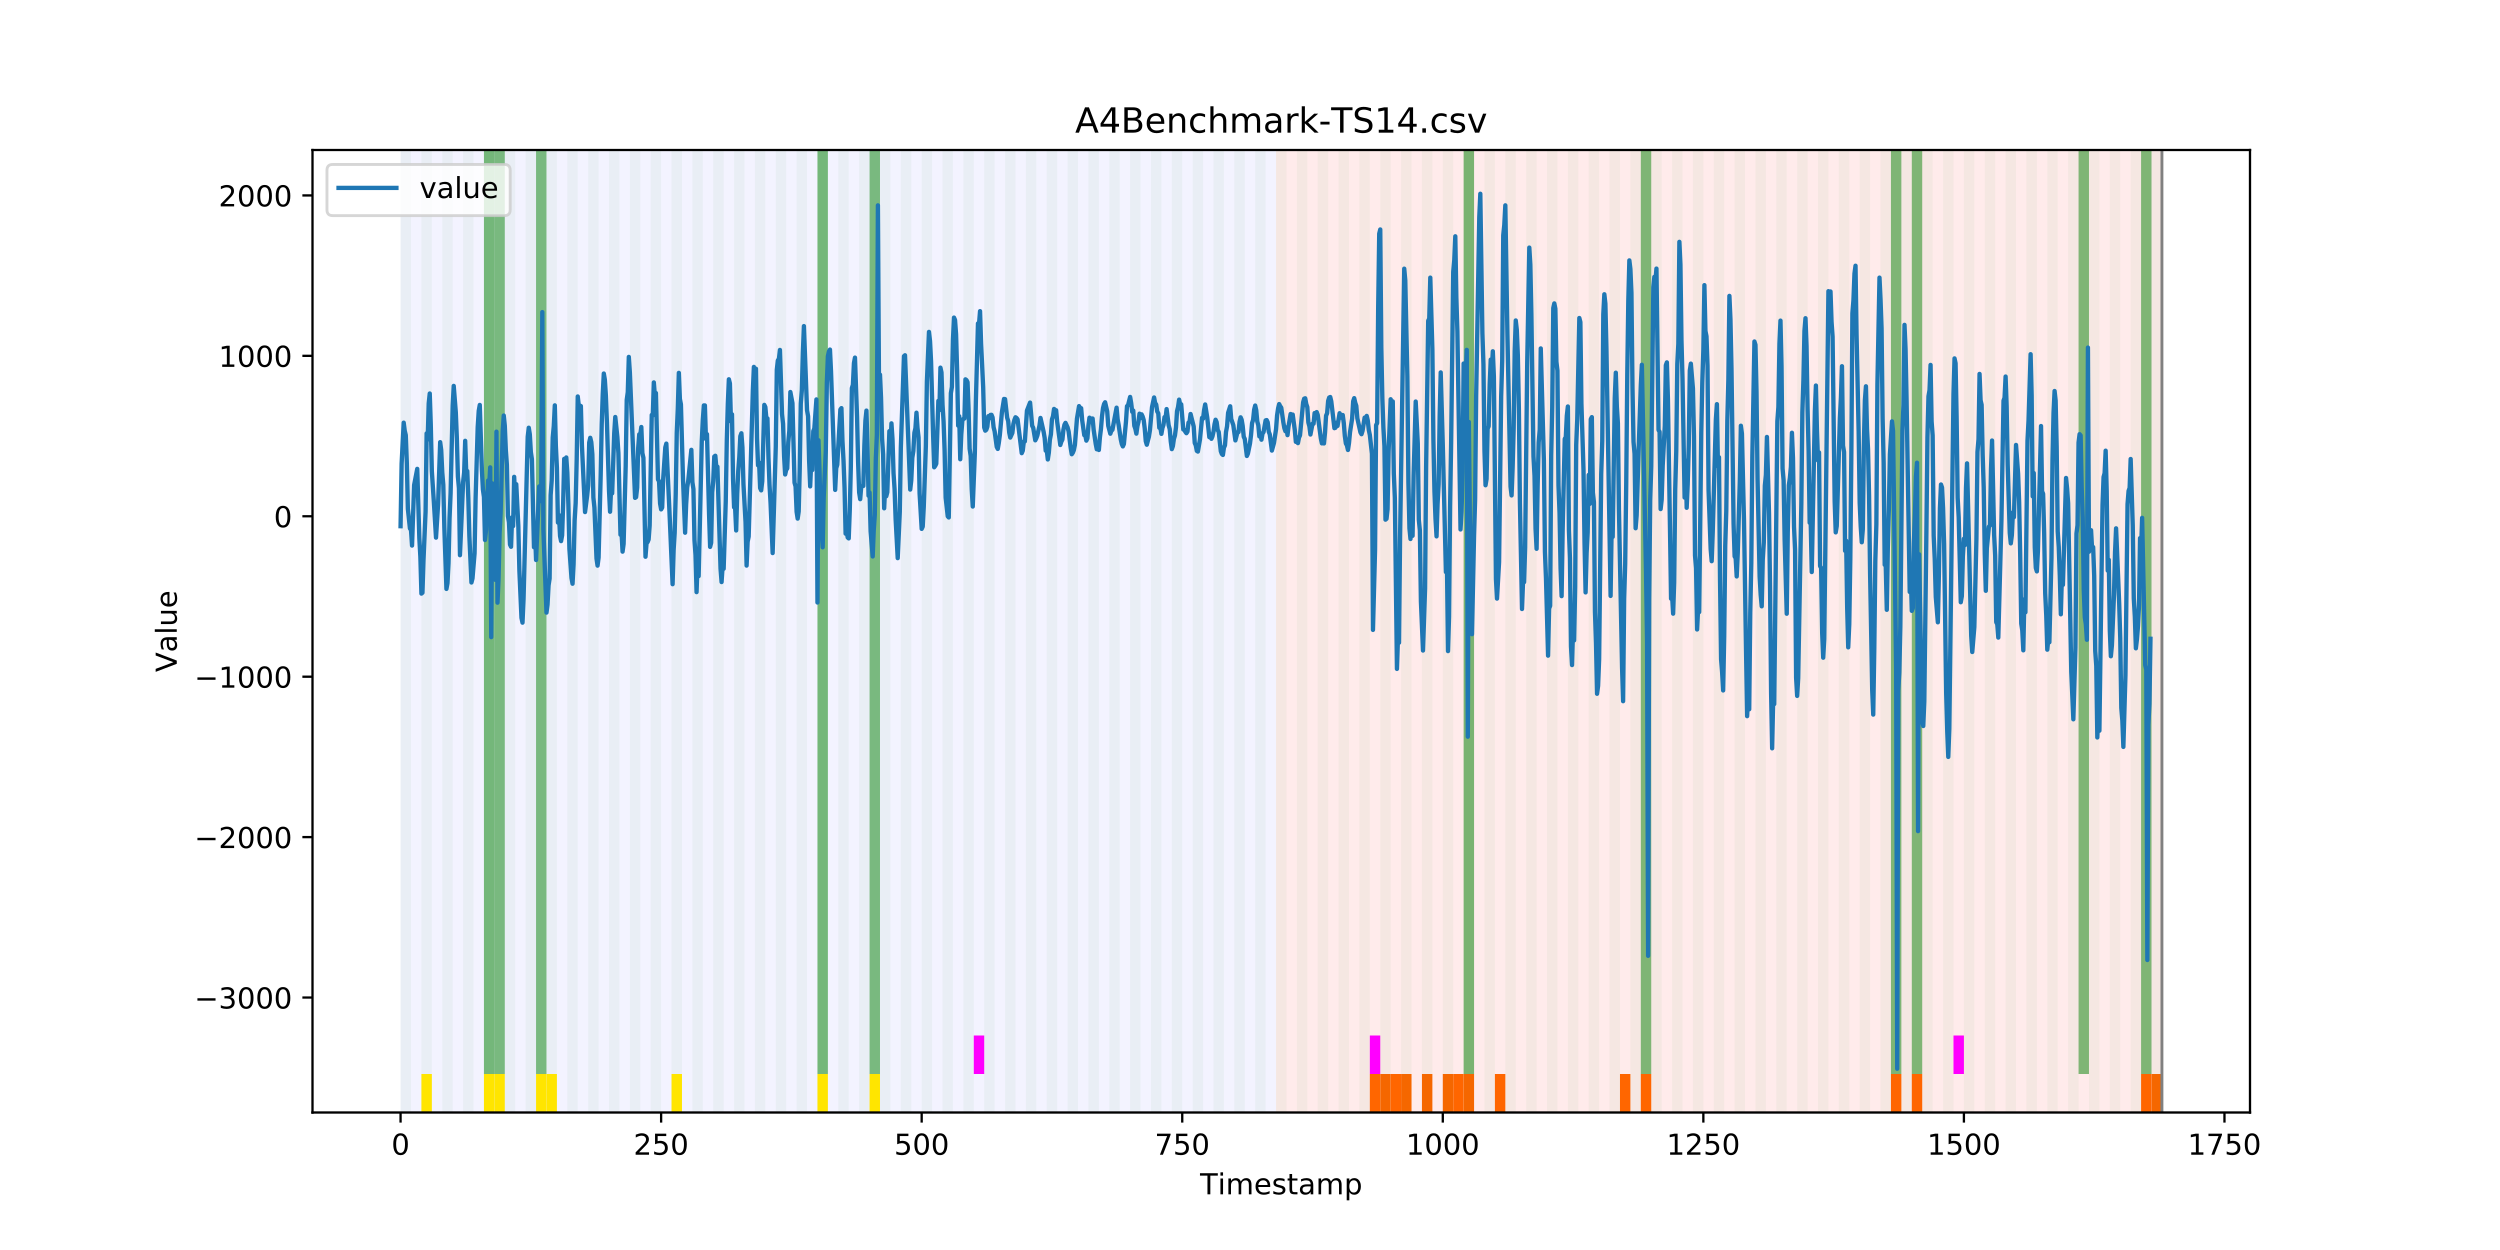 <?xml version="1.0" encoding="utf-8" standalone="no"?>
<!DOCTYPE svg PUBLIC "-//W3C//DTD SVG 1.1//EN"
  "http://www.w3.org/Graphics/SVG/1.1/DTD/svg11.dtd">
<!-- Created with matplotlib (https://matplotlib.org/) -->
<svg height="432pt" version="1.1" viewBox="0 0 864 432" width="864pt" xmlns="http://www.w3.org/2000/svg" xmlns:xlink="http://www.w3.org/1999/xlink">
 <defs>
  <style type="text/css">
*{stroke-linecap:butt;stroke-linejoin:round;}
  </style>
 </defs>
 <g id="figure_1">
  <g id="patch_1">
   <path d="M 0 432 
L 864 432 
L 864 0 
L 0 0 
z
" style="fill:#ffffff;"/>
  </g>
  <g id="axes_1">
   <g id="patch_2">
    <path d="M 108 384.48 
L 777.6 384.48 
L 777.6 51.84 
L 108 51.84 
z
" style="fill:#ffffff;"/>
   </g>
   <g id="patch_3">
    <path clip-path="url(#p51551e064b)" d="M 138.436 384.48 
L 138.436 51.84 
L 440.999 51.84 
L 440.999 384.48 
z
" style="fill:#0000ff;opacity:0.05;"/>
   </g>
   <g id="patch_4">
    <path clip-path="url(#p51551e064b)" d="M 440.999 384.48 
L 440.999 51.84 
L 747.164 51.84 
L 747.164 384.48 
z
" style="fill:#ff0000;opacity:0.08;"/>
   </g>
   <g id="patch_5">
    <path clip-path="url(#p51551e064b)" d="M 138.436 384.48 
L 138.436 51.84 
L 142.038 51.84 
L 142.038 384.48 
z
" style="fill:#008000;opacity:0.04;"/>
   </g>
   <g id="patch_6">
    <path clip-path="url(#p51551e064b)" d="M 145.64 384.48 
L 145.64 51.84 
L 149.242 51.84 
L 149.242 384.48 
z
" style="fill:#008000;opacity:0.04;"/>
   </g>
   <g id="patch_7">
    <path clip-path="url(#p51551e064b)" d="M 145.64 384.48 
L 145.64 371.174 
L 149.242 371.174 
L 149.242 384.48 
z
" style="fill:#ffe500;"/>
   </g>
   <g id="patch_8">
    <path clip-path="url(#p51551e064b)" d="M 152.844 384.48 
L 152.844 51.84 
L 156.446 51.84 
L 156.446 384.48 
z
" style="fill:#008000;opacity:0.04;"/>
   </g>
   <g id="patch_9">
    <path clip-path="url(#p51551e064b)" d="M 160.048 384.48 
L 160.048 51.84 
L 163.65 51.84 
L 163.65 384.48 
z
" style="fill:#008000;opacity:0.04;"/>
   </g>
   <g id="patch_10">
    <path clip-path="url(#p51551e064b)" d="M 167.252 384.48 
L 167.252 51.84 
L 170.854 51.84 
L 170.854 384.48 
z
" style="fill:#008000;opacity:0.04;"/>
   </g>
   <g id="patch_11">
    <path clip-path="url(#p51551e064b)" d="M 167.252 371.174 
L 167.252 51.84 
L 170.854 51.84 
L 170.854 371.174 
z
" style="fill:#008000;opacity:0.5;"/>
   </g>
   <g id="patch_12">
    <path clip-path="url(#p51551e064b)" d="M 167.252 384.48 
L 167.252 371.174 
L 170.854 371.174 
L 170.854 384.48 
z
" style="fill:#ffe500;"/>
   </g>
   <g id="patch_13">
    <path clip-path="url(#p51551e064b)" d="M 170.854 371.174 
L 170.854 51.84 
L 174.456 51.84 
L 174.456 371.174 
z
" style="fill:#008000;opacity:0.5;"/>
   </g>
   <g id="patch_14">
    <path clip-path="url(#p51551e064b)" d="M 170.854 384.48 
L 170.854 371.174 
L 174.456 371.174 
L 174.456 384.48 
z
" style="fill:#ffe500;"/>
   </g>
   <g id="patch_15">
    <path clip-path="url(#p51551e064b)" d="M 473.416 384.48 
L 473.416 371.174 
L 477.018 371.174 
L 477.018 384.48 
z
" style="fill:#ff6600;"/>
   </g>
   <g id="patch_16">
    <path clip-path="url(#p51551e064b)" d="M 174.456 384.48 
L 174.456 51.84 
L 178.058 51.84 
L 178.058 384.48 
z
" style="fill:#008000;opacity:0.04;"/>
   </g>
   <g id="patch_17">
    <path clip-path="url(#p51551e064b)" d="M 477.018 384.48 
L 477.018 371.174 
L 480.62 371.174 
L 480.62 384.48 
z
" style="fill:#ff6600;"/>
   </g>
   <g id="patch_18">
    <path clip-path="url(#p51551e064b)" d="M 480.62 384.48 
L 480.62 371.174 
L 484.222 371.174 
L 484.222 384.48 
z
" style="fill:#ff6600;"/>
   </g>
   <g id="patch_19">
    <path clip-path="url(#p51551e064b)" d="M 181.66 384.48 
L 181.66 51.84 
L 185.262 51.84 
L 185.262 384.48 
z
" style="fill:#008000;opacity:0.04;"/>
   </g>
   <g id="patch_20">
    <path clip-path="url(#p51551e064b)" d="M 484.222 384.48 
L 484.222 371.174 
L 487.824 371.174 
L 487.824 384.48 
z
" style="fill:#ff6600;"/>
   </g>
   <g id="patch_21">
    <path clip-path="url(#p51551e064b)" d="M 185.262 371.174 
L 185.262 51.84 
L 188.863 51.84 
L 188.863 371.174 
z
" style="fill:#008000;opacity:0.5;"/>
   </g>
   <g id="patch_22">
    <path clip-path="url(#p51551e064b)" d="M 185.262 384.48 
L 185.262 371.174 
L 188.863 371.174 
L 188.863 384.48 
z
" style="fill:#ffe500;"/>
   </g>
   <g id="patch_23">
    <path clip-path="url(#p51551e064b)" d="M 188.863 384.48 
L 188.863 51.84 
L 192.465 51.84 
L 192.465 384.48 
z
" style="fill:#008000;opacity:0.04;"/>
   </g>
   <g id="patch_24">
    <path clip-path="url(#p51551e064b)" d="M 188.863 384.48 
L 188.863 371.174 
L 192.465 371.174 
L 192.465 384.48 
z
" style="fill:#ffe500;"/>
   </g>
   <g id="patch_25">
    <path clip-path="url(#p51551e064b)" d="M 491.426 384.48 
L 491.426 371.174 
L 495.028 371.174 
L 495.028 384.48 
z
" style="fill:#ff6600;"/>
   </g>
   <g id="patch_26">
    <path clip-path="url(#p51551e064b)" d="M 196.067 384.48 
L 196.067 51.84 
L 199.669 51.84 
L 199.669 384.48 
z
" style="fill:#008000;opacity:0.04;"/>
   </g>
   <g id="patch_27">
    <path clip-path="url(#p51551e064b)" d="M 498.63 384.48 
L 498.63 371.174 
L 502.232 371.174 
L 502.232 384.48 
z
" style="fill:#ff6600;"/>
   </g>
   <g id="patch_28">
    <path clip-path="url(#p51551e064b)" d="M 502.232 384.48 
L 502.232 371.174 
L 505.834 371.174 
L 505.834 384.48 
z
" style="fill:#ff6600;"/>
   </g>
   <g id="patch_29">
    <path clip-path="url(#p51551e064b)" d="M 203.271 384.48 
L 203.271 51.84 
L 206.873 51.84 
L 206.873 384.48 
z
" style="fill:#008000;opacity:0.04;"/>
   </g>
   <g id="patch_30">
    <path clip-path="url(#p51551e064b)" d="M 505.834 384.48 
L 505.834 371.174 
L 509.436 371.174 
L 509.436 384.48 
z
" style="fill:#ff6600;"/>
   </g>
   <g id="patch_31">
    <path clip-path="url(#p51551e064b)" d="M 210.475 384.48 
L 210.475 51.84 
L 214.077 51.84 
L 214.077 384.48 
z
" style="fill:#008000;opacity:0.04;"/>
   </g>
   <g id="patch_32">
    <path clip-path="url(#p51551e064b)" d="M 516.64 384.48 
L 516.64 371.174 
L 520.242 371.174 
L 520.242 384.48 
z
" style="fill:#ff6600;"/>
   </g>
   <g id="patch_33">
    <path clip-path="url(#p51551e064b)" d="M 217.679 384.48 
L 217.679 51.84 
L 221.281 51.84 
L 221.281 384.48 
z
" style="fill:#008000;opacity:0.04;"/>
   </g>
   <g id="patch_34">
    <path clip-path="url(#p51551e064b)" d="M 224.883 384.48 
L 224.883 51.84 
L 228.485 51.84 
L 228.485 384.48 
z
" style="fill:#008000;opacity:0.04;"/>
   </g>
   <g id="patch_35">
    <path clip-path="url(#p51551e064b)" d="M 232.087 384.48 
L 232.087 51.84 
L 235.689 51.84 
L 235.689 384.48 
z
" style="fill:#008000;opacity:0.04;"/>
   </g>
   <g id="patch_36">
    <path clip-path="url(#p51551e064b)" d="M 232.087 384.48 
L 232.087 371.174 
L 235.689 371.174 
L 235.689 384.48 
z
" style="fill:#ffe500;"/>
   </g>
   <g id="patch_37">
    <path clip-path="url(#p51551e064b)" d="M 239.291 384.48 
L 239.291 51.84 
L 242.893 51.84 
L 242.893 384.48 
z
" style="fill:#008000;opacity:0.04;"/>
   </g>
   <g id="patch_38">
    <path clip-path="url(#p51551e064b)" d="M 246.494 384.48 
L 246.494 51.84 
L 250.096 51.84 
L 250.096 384.48 
z
" style="fill:#008000;opacity:0.04;"/>
   </g>
   <g id="patch_39">
    <path clip-path="url(#p51551e064b)" d="M 253.698 384.48 
L 253.698 51.84 
L 257.3 51.84 
L 257.3 384.48 
z
" style="fill:#008000;opacity:0.04;"/>
   </g>
   <g id="patch_40">
    <path clip-path="url(#p51551e064b)" d="M 559.863 384.48 
L 559.863 371.174 
L 563.465 371.174 
L 563.465 384.48 
z
" style="fill:#ff6600;"/>
   </g>
   <g id="patch_41">
    <path clip-path="url(#p51551e064b)" d="M 260.902 384.48 
L 260.902 51.84 
L 264.504 51.84 
L 264.504 384.48 
z
" style="fill:#008000;opacity:0.04;"/>
   </g>
   <g id="patch_42">
    <path clip-path="url(#p51551e064b)" d="M 567.067 384.48 
L 567.067 371.174 
L 570.669 371.174 
L 570.669 384.48 
z
" style="fill:#ff6600;"/>
   </g>
   <g id="patch_43">
    <path clip-path="url(#p51551e064b)" d="M 268.106 384.48 
L 268.106 51.84 
L 271.708 51.84 
L 271.708 384.48 
z
" style="fill:#008000;opacity:0.04;"/>
   </g>
   <g id="patch_44">
    <path clip-path="url(#p51551e064b)" d="M 275.31 384.48 
L 275.31 51.84 
L 278.912 51.84 
L 278.912 384.48 
z
" style="fill:#008000;opacity:0.04;"/>
   </g>
   <g id="patch_45">
    <path clip-path="url(#p51551e064b)" d="M 282.514 384.48 
L 282.514 51.84 
L 286.116 51.84 
L 286.116 384.48 
z
" style="fill:#008000;opacity:0.04;"/>
   </g>
   <g id="patch_46">
    <path clip-path="url(#p51551e064b)" d="M 282.514 371.174 
L 282.514 51.84 
L 286.116 51.84 
L 286.116 371.174 
z
" style="fill:#008000;opacity:0.5;"/>
   </g>
   <g id="patch_47">
    <path clip-path="url(#p51551e064b)" d="M 282.514 384.48 
L 282.514 371.174 
L 286.116 371.174 
L 286.116 384.48 
z
" style="fill:#ffe500;"/>
   </g>
   <g id="patch_48">
    <path clip-path="url(#p51551e064b)" d="M 289.718 384.48 
L 289.718 51.84 
L 293.32 51.84 
L 293.32 384.48 
z
" style="fill:#008000;opacity:0.04;"/>
   </g>
   <g id="patch_49">
    <path clip-path="url(#p51551e064b)" d="M 296.922 384.48 
L 296.922 51.84 
L 300.524 51.84 
L 300.524 384.48 
z
" style="fill:#008000;opacity:0.04;"/>
   </g>
   <g id="patch_50">
    <path clip-path="url(#p51551e064b)" d="M 300.524 371.174 
L 300.524 51.84 
L 304.125 51.84 
L 304.125 371.174 
z
" style="fill:#008000;opacity:0.5;"/>
   </g>
   <g id="patch_51">
    <path clip-path="url(#p51551e064b)" d="M 300.524 384.48 
L 300.524 371.174 
L 304.125 371.174 
L 304.125 384.48 
z
" style="fill:#ffe500;"/>
   </g>
   <g id="patch_52">
    <path clip-path="url(#p51551e064b)" d="M 304.125 384.48 
L 304.125 51.84 
L 307.727 51.84 
L 307.727 384.48 
z
" style="fill:#008000;opacity:0.04;"/>
   </g>
   <g id="patch_53">
    <path clip-path="url(#p51551e064b)" d="M 311.329 384.48 
L 311.329 51.84 
L 314.931 51.84 
L 314.931 384.48 
z
" style="fill:#008000;opacity:0.04;"/>
   </g>
   <g id="patch_54">
    <path clip-path="url(#p51551e064b)" d="M 318.533 384.48 
L 318.533 51.84 
L 322.135 51.84 
L 322.135 384.48 
z
" style="fill:#008000;opacity:0.04;"/>
   </g>
   <g id="patch_55">
    <path clip-path="url(#p51551e064b)" d="M 325.737 384.48 
L 325.737 51.84 
L 329.339 51.84 
L 329.339 384.48 
z
" style="fill:#008000;opacity:0.04;"/>
   </g>
   <g id="patch_56">
    <path clip-path="url(#p51551e064b)" d="M 332.941 384.48 
L 332.941 51.84 
L 336.543 51.84 
L 336.543 384.48 
z
" style="fill:#008000;opacity:0.04;"/>
   </g>
   <g id="patch_57">
    <path clip-path="url(#p51551e064b)" d="M 336.543 371.174 
L 336.543 357.869 
L 340.145 357.869 
L 340.145 371.174 
z
" style="fill:#ff00ff;"/>
   </g>
   <g id="patch_58">
    <path clip-path="url(#p51551e064b)" d="M 340.145 384.48 
L 340.145 51.84 
L 343.747 51.84 
L 343.747 384.48 
z
" style="fill:#008000;opacity:0.04;"/>
   </g>
   <g id="patch_59">
    <path clip-path="url(#p51551e064b)" d="M 347.349 384.48 
L 347.349 51.84 
L 350.951 51.84 
L 350.951 384.48 
z
" style="fill:#008000;opacity:0.04;"/>
   </g>
   <g id="patch_60">
    <path clip-path="url(#p51551e064b)" d="M 653.513 384.48 
L 653.513 371.174 
L 657.115 371.174 
L 657.115 384.48 
z
" style="fill:#ff6600;"/>
   </g>
   <g id="patch_61">
    <path clip-path="url(#p51551e064b)" d="M 354.553 384.48 
L 354.553 51.84 
L 358.154 51.84 
L 358.154 384.48 
z
" style="fill:#008000;opacity:0.04;"/>
   </g>
   <g id="patch_62">
    <path clip-path="url(#p51551e064b)" d="M 660.717 384.48 
L 660.717 371.174 
L 664.319 371.174 
L 664.319 384.48 
z
" style="fill:#ff6600;"/>
   </g>
   <g id="patch_63">
    <path clip-path="url(#p51551e064b)" d="M 361.756 384.48 
L 361.756 51.84 
L 365.358 51.84 
L 365.358 384.48 
z
" style="fill:#008000;opacity:0.04;"/>
   </g>
   <g id="patch_64">
    <path clip-path="url(#p51551e064b)" d="M 368.96 384.48 
L 368.96 51.84 
L 372.562 51.84 
L 372.562 384.48 
z
" style="fill:#008000;opacity:0.04;"/>
   </g>
   <g id="patch_65">
    <path clip-path="url(#p51551e064b)" d="M 376.164 384.48 
L 376.164 51.84 
L 379.766 51.84 
L 379.766 384.48 
z
" style="fill:#008000;opacity:0.04;"/>
   </g>
   <g id="patch_66">
    <path clip-path="url(#p51551e064b)" d="M 383.368 384.48 
L 383.368 51.84 
L 386.97 51.84 
L 386.97 384.48 
z
" style="fill:#008000;opacity:0.04;"/>
   </g>
   <g id="patch_67">
    <path clip-path="url(#p51551e064b)" d="M 390.572 384.48 
L 390.572 51.84 
L 394.174 51.84 
L 394.174 384.48 
z
" style="fill:#008000;opacity:0.04;"/>
   </g>
   <g id="patch_68">
    <path clip-path="url(#p51551e064b)" d="M 397.776 384.48 
L 397.776 51.84 
L 401.378 51.84 
L 401.378 384.48 
z
" style="fill:#008000;opacity:0.04;"/>
   </g>
   <g id="patch_69">
    <path clip-path="url(#p51551e064b)" d="M 404.98 384.48 
L 404.98 51.84 
L 408.582 51.84 
L 408.582 384.48 
z
" style="fill:#008000;opacity:0.04;"/>
   </g>
   <g id="patch_70">
    <path clip-path="url(#p51551e064b)" d="M 412.184 384.48 
L 412.184 51.84 
L 415.785 51.84 
L 415.785 384.48 
z
" style="fill:#008000;opacity:0.04;"/>
   </g>
   <g id="patch_71">
    <path clip-path="url(#p51551e064b)" d="M 419.387 384.48 
L 419.387 51.84 
L 422.989 51.84 
L 422.989 384.48 
z
" style="fill:#008000;opacity:0.04;"/>
   </g>
   <g id="patch_72">
    <path clip-path="url(#p51551e064b)" d="M 426.591 384.48 
L 426.591 51.84 
L 430.193 51.84 
L 430.193 384.48 
z
" style="fill:#008000;opacity:0.04;"/>
   </g>
   <g id="patch_73">
    <path clip-path="url(#p51551e064b)" d="M 433.795 384.48 
L 433.795 51.84 
L 437.397 51.84 
L 437.397 384.48 
z
" style="fill:#008000;opacity:0.04;"/>
   </g>
   <g id="patch_74">
    <path clip-path="url(#p51551e064b)" d="M 739.96 384.48 
L 739.96 371.174 
L 743.562 371.174 
L 743.562 384.48 
z
" style="fill:#ff6600;"/>
   </g>
   <g id="patch_75">
    <path clip-path="url(#p51551e064b)" d="M 440.999 384.48 
L 440.999 51.84 
L 444.601 51.84 
L 444.601 384.48 
z
" style="fill:#008000;opacity:0.04;"/>
   </g>
   <g id="patch_76">
    <path clip-path="url(#p51551e064b)" d="M 743.562 384.48 
L 743.562 371.174 
L 747.164 371.174 
L 747.164 384.48 
z
" style="fill:#ff6600;"/>
   </g>
   <g id="patch_77">
    <path clip-path="url(#p51551e064b)" d="M 448.203 384.48 
L 448.203 51.84 
L 451.805 51.84 
L 451.805 384.48 
z
" style="fill:#008000;opacity:0.04;"/>
   </g>
   <g id="patch_78">
    <path clip-path="url(#p51551e064b)" d="M 455.407 384.48 
L 455.407 51.84 
L 459.009 51.84 
L 459.009 384.48 
z
" style="fill:#008000;opacity:0.04;"/>
   </g>
   <g id="patch_79">
    <path clip-path="url(#p51551e064b)" d="M 462.611 384.48 
L 462.611 51.84 
L 466.213 51.84 
L 466.213 384.48 
z
" style="fill:#008000;opacity:0.04;"/>
   </g>
   <g id="patch_80">
    <path clip-path="url(#p51551e064b)" d="M 469.815 384.48 
L 469.815 51.84 
L 473.416 51.84 
L 473.416 384.48 
z
" style="fill:#008000;opacity:0.04;"/>
   </g>
   <g id="patch_81">
    <path clip-path="url(#p51551e064b)" d="M 473.416 371.174 
L 473.416 357.869 
L 477.018 357.869 
L 477.018 371.174 
z
" style="fill:#ff00ff;"/>
   </g>
   <g id="patch_82">
    <path clip-path="url(#p51551e064b)" d="M 477.018 384.48 
L 477.018 51.84 
L 480.62 51.84 
L 480.62 384.48 
z
" style="fill:#008000;opacity:0.04;"/>
   </g>
   <g id="patch_83">
    <path clip-path="url(#p51551e064b)" d="M 484.222 384.48 
L 484.222 51.84 
L 487.824 51.84 
L 487.824 384.48 
z
" style="fill:#008000;opacity:0.04;"/>
   </g>
   <g id="patch_84">
    <path clip-path="url(#p51551e064b)" d="M 491.426 384.48 
L 491.426 51.84 
L 495.028 51.84 
L 495.028 384.48 
z
" style="fill:#008000;opacity:0.04;"/>
   </g>
   <g id="patch_85">
    <path clip-path="url(#p51551e064b)" d="M 498.63 384.48 
L 498.63 51.84 
L 502.232 51.84 
L 502.232 384.48 
z
" style="fill:#008000;opacity:0.04;"/>
   </g>
   <g id="patch_86">
    <path clip-path="url(#p51551e064b)" d="M 505.834 384.48 
L 505.834 51.84 
L 509.436 51.84 
L 509.436 384.48 
z
" style="fill:#008000;opacity:0.04;"/>
   </g>
   <g id="patch_87">
    <path clip-path="url(#p51551e064b)" d="M 505.834 371.174 
L 505.834 51.84 
L 509.436 51.84 
L 509.436 371.174 
z
" style="fill:#008000;opacity:0.5;"/>
   </g>
   <g id="patch_88">
    <path clip-path="url(#p51551e064b)" d="M 513.038 384.48 
L 513.038 51.84 
L 516.64 51.84 
L 516.64 384.48 
z
" style="fill:#008000;opacity:0.04;"/>
   </g>
   <g id="patch_89">
    <path clip-path="url(#p51551e064b)" d="M 520.242 384.48 
L 520.242 51.84 
L 523.844 51.84 
L 523.844 384.48 
z
" style="fill:#008000;opacity:0.04;"/>
   </g>
   <g id="patch_90">
    <path clip-path="url(#p51551e064b)" d="M 527.446 384.48 
L 527.446 51.84 
L 531.047 51.84 
L 531.047 384.48 
z
" style="fill:#008000;opacity:0.04;"/>
   </g>
   <g id="patch_91">
    <path clip-path="url(#p51551e064b)" d="M 534.649 384.48 
L 534.649 51.84 
L 538.251 51.84 
L 538.251 384.48 
z
" style="fill:#008000;opacity:0.04;"/>
   </g>
   <g id="patch_92">
    <path clip-path="url(#p51551e064b)" d="M 541.853 384.48 
L 541.853 51.84 
L 545.455 51.84 
L 545.455 384.48 
z
" style="fill:#008000;opacity:0.04;"/>
   </g>
   <g id="patch_93">
    <path clip-path="url(#p51551e064b)" d="M 549.057 384.48 
L 549.057 51.84 
L 552.659 51.84 
L 552.659 384.48 
z
" style="fill:#008000;opacity:0.04;"/>
   </g>
   <g id="patch_94">
    <path clip-path="url(#p51551e064b)" d="M 556.261 384.48 
L 556.261 51.84 
L 559.863 51.84 
L 559.863 384.48 
z
" style="fill:#008000;opacity:0.04;"/>
   </g>
   <g id="patch_95">
    <path clip-path="url(#p51551e064b)" d="M 563.465 384.48 
L 563.465 51.84 
L 567.067 51.84 
L 567.067 384.48 
z
" style="fill:#008000;opacity:0.04;"/>
   </g>
   <g id="patch_96">
    <path clip-path="url(#p51551e064b)" d="M 567.067 371.174 
L 567.067 51.84 
L 570.669 51.84 
L 570.669 371.174 
z
" style="fill:#008000;opacity:0.5;"/>
   </g>
   <g id="patch_97">
    <path clip-path="url(#p51551e064b)" d="M 570.669 384.48 
L 570.669 51.84 
L 574.271 51.84 
L 574.271 384.48 
z
" style="fill:#008000;opacity:0.04;"/>
   </g>
   <g id="patch_98">
    <path clip-path="url(#p51551e064b)" d="M 577.873 384.48 
L 577.873 51.84 
L 581.475 51.84 
L 581.475 384.48 
z
" style="fill:#008000;opacity:0.04;"/>
   </g>
   <g id="patch_99">
    <path clip-path="url(#p51551e064b)" d="M 585.076 384.48 
L 585.076 51.84 
L 588.678 51.84 
L 588.678 384.48 
z
" style="fill:#008000;opacity:0.04;"/>
   </g>
   <g id="patch_100">
    <path clip-path="url(#p51551e064b)" d="M 592.28 384.48 
L 592.28 51.84 
L 595.882 51.84 
L 595.882 384.48 
z
" style="fill:#008000;opacity:0.04;"/>
   </g>
   <g id="patch_101">
    <path clip-path="url(#p51551e064b)" d="M 599.484 384.48 
L 599.484 51.84 
L 603.086 51.84 
L 603.086 384.48 
z
" style="fill:#008000;opacity:0.04;"/>
   </g>
   <g id="patch_102">
    <path clip-path="url(#p51551e064b)" d="M 606.688 384.48 
L 606.688 51.84 
L 610.29 51.84 
L 610.29 384.48 
z
" style="fill:#008000;opacity:0.04;"/>
   </g>
   <g id="patch_103">
    <path clip-path="url(#p51551e064b)" d="M 613.892 384.48 
L 613.892 51.84 
L 617.494 51.84 
L 617.494 384.48 
z
" style="fill:#008000;opacity:0.04;"/>
   </g>
   <g id="patch_104">
    <path clip-path="url(#p51551e064b)" d="M 621.096 384.48 
L 621.096 51.84 
L 624.698 51.84 
L 624.698 384.48 
z
" style="fill:#008000;opacity:0.04;"/>
   </g>
   <g id="patch_105">
    <path clip-path="url(#p51551e064b)" d="M 628.3 384.48 
L 628.3 51.84 
L 631.902 51.84 
L 631.902 384.48 
z
" style="fill:#008000;opacity:0.04;"/>
   </g>
   <g id="patch_106">
    <path clip-path="url(#p51551e064b)" d="M 635.504 384.48 
L 635.504 51.84 
L 639.106 51.84 
L 639.106 384.48 
z
" style="fill:#008000;opacity:0.04;"/>
   </g>
   <g id="patch_107">
    <path clip-path="url(#p51551e064b)" d="M 642.707 384.48 
L 642.707 51.84 
L 646.309 51.84 
L 646.309 384.48 
z
" style="fill:#008000;opacity:0.04;"/>
   </g>
   <g id="patch_108">
    <path clip-path="url(#p51551e064b)" d="M 649.911 384.48 
L 649.911 51.84 
L 653.513 51.84 
L 653.513 384.48 
z
" style="fill:#008000;opacity:0.04;"/>
   </g>
   <g id="patch_109">
    <path clip-path="url(#p51551e064b)" d="M 653.513 371.174 
L 653.513 51.84 
L 657.115 51.84 
L 657.115 371.174 
z
" style="fill:#008000;opacity:0.5;"/>
   </g>
   <g id="patch_110">
    <path clip-path="url(#p51551e064b)" d="M 657.115 384.48 
L 657.115 51.84 
L 660.717 51.84 
L 660.717 384.48 
z
" style="fill:#008000;opacity:0.04;"/>
   </g>
   <g id="patch_111">
    <path clip-path="url(#p51551e064b)" d="M 660.717 371.174 
L 660.717 51.84 
L 664.319 51.84 
L 664.319 371.174 
z
" style="fill:#008000;opacity:0.5;"/>
   </g>
   <g id="patch_112">
    <path clip-path="url(#p51551e064b)" d="M 664.319 384.48 
L 664.319 51.84 
L 667.921 51.84 
L 667.921 384.48 
z
" style="fill:#008000;opacity:0.04;"/>
   </g>
   <g id="patch_113">
    <path clip-path="url(#p51551e064b)" d="M 671.523 384.48 
L 671.523 51.84 
L 675.125 51.84 
L 675.125 384.48 
z
" style="fill:#008000;opacity:0.04;"/>
   </g>
   <g id="patch_114">
    <path clip-path="url(#p51551e064b)" d="M 675.125 371.174 
L 675.125 357.869 
L 678.727 357.869 
L 678.727 371.174 
z
" style="fill:#ff00ff;"/>
   </g>
   <g id="patch_115">
    <path clip-path="url(#p51551e064b)" d="M 678.727 384.48 
L 678.727 51.84 
L 682.329 51.84 
L 682.329 384.48 
z
" style="fill:#008000;opacity:0.04;"/>
   </g>
   <g id="patch_116">
    <path clip-path="url(#p51551e064b)" d="M 685.931 384.48 
L 685.931 51.84 
L 689.533 51.84 
L 689.533 384.48 
z
" style="fill:#008000;opacity:0.04;"/>
   </g>
   <g id="patch_117">
    <path clip-path="url(#p51551e064b)" d="M 693.135 384.48 
L 693.135 51.84 
L 696.737 51.84 
L 696.737 384.48 
z
" style="fill:#008000;opacity:0.04;"/>
   </g>
   <g id="patch_118">
    <path clip-path="url(#p51551e064b)" d="M 700.338 384.48 
L 700.338 51.84 
L 703.94 51.84 
L 703.94 384.48 
z
" style="fill:#008000;opacity:0.04;"/>
   </g>
   <g id="patch_119">
    <path clip-path="url(#p51551e064b)" d="M 707.542 384.48 
L 707.542 51.84 
L 711.144 51.84 
L 711.144 384.48 
z
" style="fill:#008000;opacity:0.04;"/>
   </g>
   <g id="patch_120">
    <path clip-path="url(#p51551e064b)" d="M 714.746 384.48 
L 714.746 51.84 
L 718.348 51.84 
L 718.348 384.48 
z
" style="fill:#008000;opacity:0.04;"/>
   </g>
   <g id="patch_121">
    <path clip-path="url(#p51551e064b)" d="M 718.348 371.174 
L 718.348 51.84 
L 721.95 51.84 
L 721.95 371.174 
z
" style="fill:#008000;opacity:0.5;"/>
   </g>
   <g id="patch_122">
    <path clip-path="url(#p51551e064b)" d="M 721.95 384.48 
L 721.95 51.84 
L 725.552 51.84 
L 725.552 384.48 
z
" style="fill:#008000;opacity:0.04;"/>
   </g>
   <g id="patch_123">
    <path clip-path="url(#p51551e064b)" d="M 729.154 384.48 
L 729.154 51.84 
L 732.756 51.84 
L 732.756 384.48 
z
" style="fill:#008000;opacity:0.04;"/>
   </g>
   <g id="patch_124">
    <path clip-path="url(#p51551e064b)" d="M 736.358 384.48 
L 736.358 51.84 
L 739.96 51.84 
L 739.96 384.48 
z
" style="fill:#008000;opacity:0.04;"/>
   </g>
   <g id="patch_125">
    <path clip-path="url(#p51551e064b)" d="M 739.96 371.174 
L 739.96 51.84 
L 743.562 51.84 
L 743.562 371.174 
z
" style="fill:#008000;opacity:0.5;"/>
   </g>
   <g id="patch_126">
    <path clip-path="url(#p51551e064b)" d="M 743.562 384.48 
L 743.562 51.84 
L 747.164 51.84 
L 747.164 384.48 
z
" style="fill:#008000;opacity:0.04;"/>
   </g>
   <g id="matplotlib.axis_1">
    <g id="xtick_1">
     <g id="line2d_1">
      <defs>
       <path d="M 0 0 
L 0 3.5 
" id="m661d7454f7" style="stroke:#000000;stroke-width:0.8;"/>
      </defs>
      <g>
       <use style="stroke:#000000;stroke-width:0.8;" x="138.436" xlink:href="#m661d7454f7" y="384.48"/>
      </g>
     </g>
     <g id="text_1">
      <!-- 0 -->
      <defs>
       <path d="M 31.781 66.406 
Q 24.172 66.406 20.328 58.906 
Q 16.5 51.422 16.5 36.375 
Q 16.5 21.391 20.328 13.891 
Q 24.172 6.391 31.781 6.391 
Q 39.453 6.391 43.281 13.891 
Q 47.125 21.391 47.125 36.375 
Q 47.125 51.422 43.281 58.906 
Q 39.453 66.406 31.781 66.406 
z
M 31.781 74.219 
Q 44.047 74.219 50.516 64.516 
Q 56.984 54.828 56.984 36.375 
Q 56.984 17.969 50.516 8.266 
Q 44.047 -1.422 31.781 -1.422 
Q 19.531 -1.422 13.062 8.266 
Q 6.594 17.969 6.594 36.375 
Q 6.594 54.828 13.062 64.516 
Q 19.531 74.219 31.781 74.219 
z
" id="DejaVuSans-48"/>
      </defs>
      <g transform="translate(135.255 399.078)scale(0.1 -0.1)">
       <use xlink:href="#DejaVuSans-48"/>
      </g>
     </g>
    </g>
    <g id="xtick_2">
     <g id="line2d_2">
      <g>
       <use style="stroke:#000000;stroke-width:0.8;" x="228.485" xlink:href="#m661d7454f7" y="384.48"/>
      </g>
     </g>
     <g id="text_2">
      <!-- 250 -->
      <defs>
       <path d="M 19.188 8.297 
L 53.609 8.297 
L 53.609 0 
L 7.328 0 
L 7.328 8.297 
Q 12.938 14.109 22.625 23.891 
Q 32.328 33.688 34.812 36.531 
Q 39.547 41.844 41.422 45.531 
Q 43.312 49.219 43.312 52.781 
Q 43.312 58.594 39.234 62.25 
Q 35.156 65.922 28.609 65.922 
Q 23.969 65.922 18.812 64.312 
Q 13.672 62.703 7.812 59.422 
L 7.812 69.391 
Q 13.766 71.781 18.938 73 
Q 24.125 74.219 28.422 74.219 
Q 39.75 74.219 46.484 68.547 
Q 53.219 62.891 53.219 53.422 
Q 53.219 48.922 51.531 44.891 
Q 49.859 40.875 45.406 35.406 
Q 44.188 33.984 37.641 27.219 
Q 31.109 20.453 19.188 8.297 
z
" id="DejaVuSans-50"/>
       <path d="M 10.797 72.906 
L 49.516 72.906 
L 49.516 64.594 
L 19.828 64.594 
L 19.828 46.734 
Q 21.969 47.469 24.109 47.828 
Q 26.266 48.188 28.422 48.188 
Q 40.625 48.188 47.75 41.5 
Q 54.891 34.812 54.891 23.391 
Q 54.891 11.625 47.562 5.094 
Q 40.234 -1.422 26.906 -1.422 
Q 22.312 -1.422 17.547 -0.641 
Q 12.797 0.141 7.719 1.703 
L 7.719 11.625 
Q 12.109 9.234 16.797 8.062 
Q 21.484 6.891 26.703 6.891 
Q 35.156 6.891 40.078 11.328 
Q 45.016 15.766 45.016 23.391 
Q 45.016 31 40.078 35.438 
Q 35.156 39.891 26.703 39.891 
Q 22.75 39.891 18.812 39.016 
Q 14.891 38.141 10.797 36.281 
z
" id="DejaVuSans-53"/>
      </defs>
      <g transform="translate(218.941 399.078)scale(0.1 -0.1)">
       <use xlink:href="#DejaVuSans-50"/>
       <use x="63.623" xlink:href="#DejaVuSans-53"/>
       <use x="127.246" xlink:href="#DejaVuSans-48"/>
      </g>
     </g>
    </g>
    <g id="xtick_3">
     <g id="line2d_3">
      <g>
       <use style="stroke:#000000;stroke-width:0.8;" x="318.533" xlink:href="#m661d7454f7" y="384.48"/>
      </g>
     </g>
     <g id="text_3">
      <!-- 500 -->
      <g transform="translate(308.989 399.078)scale(0.1 -0.1)">
       <use xlink:href="#DejaVuSans-53"/>
       <use x="63.623" xlink:href="#DejaVuSans-48"/>
       <use x="127.246" xlink:href="#DejaVuSans-48"/>
      </g>
     </g>
    </g>
    <g id="xtick_4">
     <g id="line2d_4">
      <g>
       <use style="stroke:#000000;stroke-width:0.8;" x="408.582" xlink:href="#m661d7454f7" y="384.48"/>
      </g>
     </g>
     <g id="text_4">
      <!-- 750 -->
      <defs>
       <path d="M 8.203 72.906 
L 55.078 72.906 
L 55.078 68.703 
L 28.609 0 
L 18.312 0 
L 43.219 64.594 
L 8.203 64.594 
z
" id="DejaVuSans-55"/>
      </defs>
      <g transform="translate(399.038 399.078)scale(0.1 -0.1)">
       <use xlink:href="#DejaVuSans-55"/>
       <use x="63.623" xlink:href="#DejaVuSans-53"/>
       <use x="127.246" xlink:href="#DejaVuSans-48"/>
      </g>
     </g>
    </g>
    <g id="xtick_5">
     <g id="line2d_5">
      <g>
       <use style="stroke:#000000;stroke-width:0.8;" x="498.63" xlink:href="#m661d7454f7" y="384.48"/>
      </g>
     </g>
     <g id="text_5">
      <!-- 1000 -->
      <defs>
       <path d="M 12.406 8.297 
L 28.516 8.297 
L 28.516 63.922 
L 10.984 60.406 
L 10.984 69.391 
L 28.422 72.906 
L 38.281 72.906 
L 38.281 8.297 
L 54.391 8.297 
L 54.391 0 
L 12.406 0 
z
" id="DejaVuSans-49"/>
      </defs>
      <g transform="translate(485.905 399.078)scale(0.1 -0.1)">
       <use xlink:href="#DejaVuSans-49"/>
       <use x="63.623" xlink:href="#DejaVuSans-48"/>
       <use x="127.246" xlink:href="#DejaVuSans-48"/>
       <use x="190.869" xlink:href="#DejaVuSans-48"/>
      </g>
     </g>
    </g>
    <g id="xtick_6">
     <g id="line2d_6">
      <g>
       <use style="stroke:#000000;stroke-width:0.8;" x="588.678" xlink:href="#m661d7454f7" y="384.48"/>
      </g>
     </g>
     <g id="text_6">
      <!-- 1250 -->
      <g transform="translate(575.953 399.078)scale(0.1 -0.1)">
       <use xlink:href="#DejaVuSans-49"/>
       <use x="63.623" xlink:href="#DejaVuSans-50"/>
       <use x="127.246" xlink:href="#DejaVuSans-53"/>
       <use x="190.869" xlink:href="#DejaVuSans-48"/>
      </g>
     </g>
    </g>
    <g id="xtick_7">
     <g id="line2d_7">
      <g>
       <use style="stroke:#000000;stroke-width:0.8;" x="678.727" xlink:href="#m661d7454f7" y="384.48"/>
      </g>
     </g>
     <g id="text_7">
      <!-- 1500 -->
      <g transform="translate(666.002 399.078)scale(0.1 -0.1)">
       <use xlink:href="#DejaVuSans-49"/>
       <use x="63.623" xlink:href="#DejaVuSans-53"/>
       <use x="127.246" xlink:href="#DejaVuSans-48"/>
       <use x="190.869" xlink:href="#DejaVuSans-48"/>
      </g>
     </g>
    </g>
    <g id="xtick_8">
     <g id="line2d_8">
      <g>
       <use style="stroke:#000000;stroke-width:0.8;" x="768.775" xlink:href="#m661d7454f7" y="384.48"/>
      </g>
     </g>
     <g id="text_8">
      <!-- 1750 -->
      <g transform="translate(756.05 399.078)scale(0.1 -0.1)">
       <use xlink:href="#DejaVuSans-49"/>
       <use x="63.623" xlink:href="#DejaVuSans-55"/>
       <use x="127.246" xlink:href="#DejaVuSans-53"/>
       <use x="190.869" xlink:href="#DejaVuSans-48"/>
      </g>
     </g>
    </g>
    <g id="text_9">
     <!-- Timestamp -->
     <defs>
      <path d="M -0.297 72.906 
L 61.375 72.906 
L 61.375 64.594 
L 35.5 64.594 
L 35.5 0 
L 25.594 0 
L 25.594 64.594 
L -0.297 64.594 
z
" id="DejaVuSans-84"/>
      <path d="M 9.422 54.688 
L 18.406 54.688 
L 18.406 0 
L 9.422 0 
z
M 9.422 75.984 
L 18.406 75.984 
L 18.406 64.594 
L 9.422 64.594 
z
" id="DejaVuSans-105"/>
      <path d="M 52 44.188 
Q 55.375 50.25 60.062 53.125 
Q 64.75 56 71.094 56 
Q 79.641 56 84.281 50.016 
Q 88.922 44.047 88.922 33.016 
L 88.922 0 
L 79.891 0 
L 79.891 32.719 
Q 79.891 40.578 77.094 44.375 
Q 74.312 48.188 68.609 48.188 
Q 61.625 48.188 57.562 43.547 
Q 53.516 38.922 53.516 30.906 
L 53.516 0 
L 44.484 0 
L 44.484 32.719 
Q 44.484 40.625 41.703 44.406 
Q 38.922 48.188 33.109 48.188 
Q 26.219 48.188 22.156 43.531 
Q 18.109 38.875 18.109 30.906 
L 18.109 0 
L 9.078 0 
L 9.078 54.688 
L 18.109 54.688 
L 18.109 46.188 
Q 21.188 51.219 25.484 53.609 
Q 29.781 56 35.688 56 
Q 41.656 56 45.828 52.969 
Q 50 49.953 52 44.188 
z
" id="DejaVuSans-109"/>
      <path d="M 56.203 29.594 
L 56.203 25.203 
L 14.891 25.203 
Q 15.484 15.922 20.484 11.062 
Q 25.484 6.203 34.422 6.203 
Q 39.594 6.203 44.453 7.469 
Q 49.312 8.734 54.109 11.281 
L 54.109 2.781 
Q 49.266 0.734 44.188 -0.344 
Q 39.109 -1.422 33.891 -1.422 
Q 20.797 -1.422 13.156 6.188 
Q 5.516 13.812 5.516 26.812 
Q 5.516 40.234 12.766 48.109 
Q 20.016 56 32.328 56 
Q 43.359 56 49.781 48.891 
Q 56.203 41.797 56.203 29.594 
z
M 47.219 32.234 
Q 47.125 39.594 43.094 43.984 
Q 39.062 48.391 32.422 48.391 
Q 24.906 48.391 20.391 44.141 
Q 15.875 39.891 15.188 32.172 
z
" id="DejaVuSans-101"/>
      <path d="M 44.281 53.078 
L 44.281 44.578 
Q 40.484 46.531 36.375 47.5 
Q 32.281 48.484 27.875 48.484 
Q 21.188 48.484 17.844 46.438 
Q 14.5 44.391 14.5 40.281 
Q 14.5 37.156 16.891 35.375 
Q 19.281 33.594 26.516 31.984 
L 29.594 31.297 
Q 39.156 29.25 43.188 25.516 
Q 47.219 21.781 47.219 15.094 
Q 47.219 7.469 41.188 3.016 
Q 35.156 -1.422 24.609 -1.422 
Q 20.219 -1.422 15.453 -0.562 
Q 10.688 0.297 5.422 2 
L 5.422 11.281 
Q 10.406 8.688 15.234 7.391 
Q 20.062 6.109 24.812 6.109 
Q 31.156 6.109 34.562 8.281 
Q 37.984 10.453 37.984 14.406 
Q 37.984 18.062 35.516 20.016 
Q 33.062 21.969 24.703 23.781 
L 21.578 24.516 
Q 13.234 26.266 9.516 29.906 
Q 5.812 33.547 5.812 39.891 
Q 5.812 47.609 11.281 51.797 
Q 16.75 56 26.812 56 
Q 31.781 56 36.172 55.266 
Q 40.578 54.547 44.281 53.078 
z
" id="DejaVuSans-115"/>
      <path d="M 18.312 70.219 
L 18.312 54.688 
L 36.812 54.688 
L 36.812 47.703 
L 18.312 47.703 
L 18.312 18.016 
Q 18.312 11.328 20.141 9.422 
Q 21.969 7.516 27.594 7.516 
L 36.812 7.516 
L 36.812 0 
L 27.594 0 
Q 17.188 0 13.234 3.875 
Q 9.281 7.766 9.281 18.016 
L 9.281 47.703 
L 2.688 47.703 
L 2.688 54.688 
L 9.281 54.688 
L 9.281 70.219 
z
" id="DejaVuSans-116"/>
      <path d="M 34.281 27.484 
Q 23.391 27.484 19.188 25 
Q 14.984 22.516 14.984 16.5 
Q 14.984 11.719 18.141 8.906 
Q 21.297 6.109 26.703 6.109 
Q 34.188 6.109 38.703 11.406 
Q 43.219 16.703 43.219 25.484 
L 43.219 27.484 
z
M 52.203 31.203 
L 52.203 0 
L 43.219 0 
L 43.219 8.297 
Q 40.141 3.328 35.547 0.953 
Q 30.953 -1.422 24.312 -1.422 
Q 15.922 -1.422 10.953 3.297 
Q 6 8.016 6 15.922 
Q 6 25.141 12.172 29.828 
Q 18.359 34.516 30.609 34.516 
L 43.219 34.516 
L 43.219 35.406 
Q 43.219 41.609 39.141 45 
Q 35.062 48.391 27.688 48.391 
Q 23 48.391 18.547 47.266 
Q 14.109 46.141 10.016 43.891 
L 10.016 52.203 
Q 14.938 54.109 19.578 55.047 
Q 24.219 56 28.609 56 
Q 40.484 56 46.344 49.844 
Q 52.203 43.703 52.203 31.203 
z
" id="DejaVuSans-97"/>
      <path d="M 18.109 8.203 
L 18.109 -20.797 
L 9.078 -20.797 
L 9.078 54.688 
L 18.109 54.688 
L 18.109 46.391 
Q 20.953 51.266 25.266 53.625 
Q 29.594 56 35.594 56 
Q 45.562 56 51.781 48.094 
Q 58.016 40.188 58.016 27.297 
Q 58.016 14.406 51.781 6.484 
Q 45.562 -1.422 35.594 -1.422 
Q 29.594 -1.422 25.266 0.953 
Q 20.953 3.328 18.109 8.203 
z
M 48.688 27.297 
Q 48.688 37.203 44.609 42.844 
Q 40.531 48.484 33.406 48.484 
Q 26.266 48.484 22.188 42.844 
Q 18.109 37.203 18.109 27.297 
Q 18.109 17.391 22.188 11.75 
Q 26.266 6.109 33.406 6.109 
Q 40.531 6.109 44.609 11.75 
Q 48.688 17.391 48.688 27.297 
z
" id="DejaVuSans-112"/>
     </defs>
     <g transform="translate(414.739 412.757)scale(0.1 -0.1)">
      <use xlink:href="#DejaVuSans-84"/>
      <use x="61.037" xlink:href="#DejaVuSans-105"/>
      <use x="88.82" xlink:href="#DejaVuSans-109"/>
      <use x="186.232" xlink:href="#DejaVuSans-101"/>
      <use x="247.756" xlink:href="#DejaVuSans-115"/>
      <use x="299.855" xlink:href="#DejaVuSans-116"/>
      <use x="339.064" xlink:href="#DejaVuSans-97"/>
      <use x="400.344" xlink:href="#DejaVuSans-109"/>
      <use x="497.756" xlink:href="#DejaVuSans-112"/>
     </g>
    </g>
   </g>
   <g id="matplotlib.axis_2">
    <g id="ytick_1">
     <g id="line2d_9">
      <defs>
       <path d="M 0 0 
L -3.5 0 
" id="mb1ed8b46a6" style="stroke:#000000;stroke-width:0.8;"/>
      </defs>
      <g>
       <use style="stroke:#000000;stroke-width:0.8;" x="108" xlink:href="#mb1ed8b46a6" y="344.744"/>
      </g>
     </g>
     <g id="text_10">
      <!-- −3000 -->
      <defs>
       <path d="M 10.594 35.5 
L 73.188 35.5 
L 73.188 27.203 
L 10.594 27.203 
z
" id="DejaVuSans-8722"/>
       <path d="M 40.578 39.312 
Q 47.656 37.797 51.625 33 
Q 55.609 28.219 55.609 21.188 
Q 55.609 10.406 48.188 4.484 
Q 40.766 -1.422 27.094 -1.422 
Q 22.516 -1.422 17.656 -0.516 
Q 12.797 0.391 7.625 2.203 
L 7.625 11.719 
Q 11.719 9.328 16.594 8.109 
Q 21.484 6.891 26.812 6.891 
Q 36.078 6.891 40.938 10.547 
Q 45.797 14.203 45.797 21.188 
Q 45.797 27.641 41.281 31.266 
Q 36.766 34.906 28.719 34.906 
L 20.219 34.906 
L 20.219 43.016 
L 29.109 43.016 
Q 36.375 43.016 40.234 45.922 
Q 44.094 48.828 44.094 54.297 
Q 44.094 59.906 40.109 62.906 
Q 36.141 65.922 28.719 65.922 
Q 24.656 65.922 20.016 65.031 
Q 15.375 64.156 9.812 62.312 
L 9.812 71.094 
Q 15.438 72.656 20.344 73.438 
Q 25.25 74.219 29.594 74.219 
Q 40.828 74.219 47.359 69.109 
Q 53.906 64.016 53.906 55.328 
Q 53.906 49.266 50.438 45.094 
Q 46.969 40.922 40.578 39.312 
z
" id="DejaVuSans-51"/>
      </defs>
      <g transform="translate(67.17 348.543)scale(0.1 -0.1)">
       <use xlink:href="#DejaVuSans-8722"/>
       <use x="83.789" xlink:href="#DejaVuSans-51"/>
       <use x="147.412" xlink:href="#DejaVuSans-48"/>
       <use x="211.035" xlink:href="#DejaVuSans-48"/>
       <use x="274.658" xlink:href="#DejaVuSans-48"/>
      </g>
     </g>
    </g>
    <g id="ytick_2">
     <g id="line2d_10">
      <g>
       <use style="stroke:#000000;stroke-width:0.8;" x="108" xlink:href="#mb1ed8b46a6" y="289.303"/>
      </g>
     </g>
     <g id="text_11">
      <!-- −2000 -->
      <g transform="translate(67.17 293.102)scale(0.1 -0.1)">
       <use xlink:href="#DejaVuSans-8722"/>
       <use x="83.789" xlink:href="#DejaVuSans-50"/>
       <use x="147.412" xlink:href="#DejaVuSans-48"/>
       <use x="211.035" xlink:href="#DejaVuSans-48"/>
       <use x="274.658" xlink:href="#DejaVuSans-48"/>
      </g>
     </g>
    </g>
    <g id="ytick_3">
     <g id="line2d_11">
      <g>
       <use style="stroke:#000000;stroke-width:0.8;" x="108" xlink:href="#mb1ed8b46a6" y="233.861"/>
      </g>
     </g>
     <g id="text_12">
      <!-- −1000 -->
      <g transform="translate(67.17 237.66)scale(0.1 -0.1)">
       <use xlink:href="#DejaVuSans-8722"/>
       <use x="83.789" xlink:href="#DejaVuSans-49"/>
       <use x="147.412" xlink:href="#DejaVuSans-48"/>
       <use x="211.035" xlink:href="#DejaVuSans-48"/>
       <use x="274.658" xlink:href="#DejaVuSans-48"/>
      </g>
     </g>
    </g>
    <g id="ytick_4">
     <g id="line2d_12">
      <g>
       <use style="stroke:#000000;stroke-width:0.8;" x="108" xlink:href="#mb1ed8b46a6" y="178.42"/>
      </g>
     </g>
     <g id="text_13">
      <!-- 0 -->
      <g transform="translate(94.638 182.219)scale(0.1 -0.1)">
       <use xlink:href="#DejaVuSans-48"/>
      </g>
     </g>
    </g>
    <g id="ytick_5">
     <g id="line2d_13">
      <g>
       <use style="stroke:#000000;stroke-width:0.8;" x="108" xlink:href="#mb1ed8b46a6" y="122.979"/>
      </g>
     </g>
     <g id="text_14">
      <!-- 1000 -->
      <g transform="translate(75.55 126.778)scale(0.1 -0.1)">
       <use xlink:href="#DejaVuSans-49"/>
       <use x="63.623" xlink:href="#DejaVuSans-48"/>
       <use x="127.246" xlink:href="#DejaVuSans-48"/>
       <use x="190.869" xlink:href="#DejaVuSans-48"/>
      </g>
     </g>
    </g>
    <g id="ytick_6">
     <g id="line2d_14">
      <g>
       <use style="stroke:#000000;stroke-width:0.8;" x="108" xlink:href="#mb1ed8b46a6" y="67.537"/>
      </g>
     </g>
     <g id="text_15">
      <!-- 2000 -->
      <g transform="translate(75.55 71.337)scale(0.1 -0.1)">
       <use xlink:href="#DejaVuSans-50"/>
       <use x="63.623" xlink:href="#DejaVuSans-48"/>
       <use x="127.246" xlink:href="#DejaVuSans-48"/>
       <use x="190.869" xlink:href="#DejaVuSans-48"/>
      </g>
     </g>
    </g>
    <g id="text_16">
     <!-- Value -->
     <defs>
      <path d="M 28.609 0 
L 0.781 72.906 
L 11.078 72.906 
L 34.188 11.531 
L 57.328 72.906 
L 67.578 72.906 
L 39.797 0 
z
" id="DejaVuSans-86"/>
      <path d="M 9.422 75.984 
L 18.406 75.984 
L 18.406 0 
L 9.422 0 
z
" id="DejaVuSans-108"/>
      <path d="M 8.5 21.578 
L 8.5 54.688 
L 17.484 54.688 
L 17.484 21.922 
Q 17.484 14.156 20.5 10.266 
Q 23.531 6.391 29.594 6.391 
Q 36.859 6.391 41.078 11.031 
Q 45.312 15.672 45.312 23.688 
L 45.312 54.688 
L 54.297 54.688 
L 54.297 0 
L 45.312 0 
L 45.312 8.406 
Q 42.047 3.422 37.719 1 
Q 33.406 -1.422 27.688 -1.422 
Q 18.266 -1.422 13.375 4.438 
Q 8.5 10.297 8.5 21.578 
z
M 31.109 56 
z
" id="DejaVuSans-117"/>
     </defs>
     <g transform="translate(61.091 232.273)rotate(-90)scale(0.1 -0.1)">
      <use xlink:href="#DejaVuSans-86"/>
      <use x="68.299" xlink:href="#DejaVuSans-97"/>
      <use x="129.578" xlink:href="#DejaVuSans-108"/>
      <use x="157.361" xlink:href="#DejaVuSans-117"/>
      <use x="220.74" xlink:href="#DejaVuSans-101"/>
     </g>
    </g>
   </g>
   <g id="line2d_15">
    <path clip-path="url(#p51551e064b)" d="M 138.436 181.854 
L 138.797 160.318 
L 139.517 146.07 
L 139.877 148.898 
L 140.237 150.392 
L 140.598 159.998 
L 140.958 175.815 
L 141.678 182.676 
L 142.038 183.137 
L 142.398 188.548 
L 143.119 167.67 
L 144.199 162.039 
L 144.92 185.924 
L 145.28 192.515 
L 145.64 205.15 
L 146 204.843 
L 146.361 193.537 
L 147.081 176.831 
L 147.441 149.779 
L 147.801 151.946 
L 148.162 139.419 
L 148.522 135.995 
L 148.882 147 
L 149.242 162.803 
L 149.963 173.863 
L 150.683 185.805 
L 151.403 174.345 
L 152.124 152.807 
L 152.484 155.559 
L 152.844 163.275 
L 153.204 167.577 
L 153.564 182.316 
L 154.285 203.525 
L 154.645 201.535 
L 155.005 194.657 
L 155.365 179.049 
L 155.726 170.419 
L 156.446 140.226 
L 156.806 133.37 
L 157.527 142.524 
L 157.887 151.438 
L 158.247 164.663 
L 158.607 168.727 
L 158.967 191.877 
L 160.048 166.63 
L 160.408 163.302 
L 160.768 152.347 
L 161.129 163.381 
L 161.489 162.793 
L 161.849 172.177 
L 162.209 185.169 
L 162.93 201.309 
L 163.29 199.91 
L 164.01 191.219 
L 164.37 172.035 
L 165.091 147.632 
L 165.451 141.994 
L 165.811 139.947 
L 166.531 162.236 
L 166.892 169.181 
L 167.252 171.752 
L 167.612 186.624 
L 167.972 183.149 
L 168.693 166.065 
L 169.053 168.272 
L 169.413 161.522 
L 169.773 220.196 
L 170.133 167.05 
L 170.494 172.62 
L 171.214 200.399 
L 171.574 149.182 
L 171.934 208.288 
L 172.295 200.147 
L 172.655 184.372 
L 173.015 177.205 
L 173.735 149.01 
L 174.096 143.606 
L 174.456 147.097 
L 174.816 155.549 
L 175.176 160.626 
L 175.536 178.333 
L 175.897 180.514 
L 176.257 188.2 
L 176.617 188.967 
L 176.977 178.781 
L 177.337 181.81 
L 177.697 164.8 
L 178.058 172.385 
L 178.418 167.347 
L 179.138 181.831 
L 179.498 197.201 
L 180.219 213.52 
L 180.579 215.19 
L 180.939 207.073 
L 182.38 150.959 
L 182.74 147.825 
L 183.1 150.086 
L 183.461 156.235 
L 183.821 158.699 
L 184.541 189.113 
L 184.901 183.35 
L 185.262 193.531 
L 186.342 168.113 
L 186.702 173.204 
L 187.063 167.672 
L 187.423 107.865 
L 187.783 182.859 
L 188.863 211.713 
L 189.224 208.94 
L 189.584 202.287 
L 189.944 199.969 
L 190.304 171.116 
L 190.664 166.091 
L 191.025 151.162 
L 191.385 147.289 
L 191.745 140.089 
L 192.105 154.087 
L 192.465 161.655 
L 192.826 180.599 
L 193.186 178.031 
L 193.546 185.247 
L 193.906 187.007 
L 194.266 184.993 
L 194.627 174.057 
L 194.987 158.583 
L 195.347 163.115 
L 195.707 158.095 
L 196.067 163.386 
L 196.428 174.273 
L 196.788 189.697 
L 197.508 199.743 
L 197.868 201.736 
L 198.229 194.998 
L 198.589 179.821 
L 198.949 173.856 
L 199.309 158.654 
L 199.669 137.018 
L 200.029 140.204 
L 200.39 140.157 
L 200.75 140.337 
L 201.11 153.863 
L 202.191 176.974 
L 202.911 171.347 
L 203.271 167.774 
L 203.631 152.945 
L 203.992 151.3 
L 204.352 152.803 
L 204.712 156.98 
L 205.072 171.953 
L 205.432 175.417 
L 206.153 193.029 
L 206.513 195.479 
L 206.873 192.707 
L 207.594 164.305 
L 207.954 146.592 
L 208.314 136.143 
L 208.674 129.089 
L 209.034 131.214 
L 209.395 136.745 
L 209.755 146.068 
L 210.475 169.576 
L 210.835 176.861 
L 211.195 168.945 
L 211.556 170.503 
L 212.276 149.763 
L 212.636 144.117 
L 213.357 151.032 
L 213.717 156.594 
L 214.437 184.807 
L 214.797 184.051 
L 215.158 190.643 
L 215.518 187.995 
L 216.238 161.146 
L 216.598 138.207 
L 216.959 135.55 
L 217.319 123.347 
L 217.679 128.697 
L 219.48 172.064 
L 219.84 171.8 
L 220.2 168.486 
L 220.561 154.822 
L 220.921 150.111 
L 221.281 150.207 
L 221.641 147.572 
L 222.001 156.576 
L 222.361 158.21 
L 223.082 192.409 
L 223.442 187.767 
L 223.802 187.354 
L 224.162 186.469 
L 224.523 181.617 
L 225.243 143.402 
L 225.603 143.575 
L 225.963 132.164 
L 226.324 136.782 
L 226.684 135.833 
L 227.404 165.73 
L 227.764 166.303 
L 228.125 174.017 
L 228.485 176.042 
L 228.845 175.433 
L 229.205 165.415 
L 229.926 154.633 
L 230.286 153.311 
L 231.366 176.794 
L 232.447 201.901 
L 232.807 190.052 
L 233.167 184.144 
L 233.527 170.901 
L 233.888 149.554 
L 234.248 141.261 
L 234.608 128.865 
L 234.968 137.878 
L 235.328 139.772 
L 236.049 165.545 
L 236.769 184.103 
L 237.129 174.361 
L 237.49 168.445 
L 237.85 166.189 
L 238.93 155.461 
L 239.291 166.634 
L 239.651 169.035 
L 240.011 186.669 
L 240.371 191.809 
L 240.731 204.636 
L 241.092 194.215 
L 241.452 199.116 
L 242.532 152.537 
L 242.893 145.102 
L 243.253 140.11 
L 243.613 140.113 
L 243.973 151.724 
L 244.333 150.049 
L 245.054 177.735 
L 245.414 189.009 
L 245.774 187.58 
L 246.134 170.133 
L 246.494 166.256 
L 246.855 157.79 
L 247.215 157.513 
L 247.575 161.628 
L 247.935 161.277 
L 249.016 196.501 
L 249.376 201.154 
L 249.736 195.636 
L 250.096 196.57 
L 250.817 173.374 
L 251.177 152.136 
L 251.537 139.462 
L 251.897 131.084 
L 252.258 132.526 
L 252.618 145.614 
L 252.978 143.184 
L 253.338 165.56 
L 253.698 175.323 
L 254.059 175.549 
L 254.419 183.328 
L 254.779 170.59 
L 255.139 162.774 
L 255.499 158.028 
L 255.859 150.759 
L 256.22 149.743 
L 256.58 154.634 
L 256.94 167.346 
L 257.66 180.414 
L 258.021 195.467 
L 258.381 187.22 
L 258.741 185.424 
L 260.182 135.047 
L 260.542 126.805 
L 260.902 128.608 
L 261.262 127.43 
L 261.623 151.541 
L 261.983 160.826 
L 262.343 159.888 
L 262.703 168.682 
L 263.063 169.469 
L 263.424 166.297 
L 264.144 139.927 
L 264.504 140.672 
L 264.864 144.708 
L 265.225 144.597 
L 265.585 158.194 
L 265.945 167.582 
L 266.305 173.847 
L 267.025 191.138 
L 268.106 154.446 
L 268.466 127.776 
L 268.826 124.522 
L 269.187 124.075 
L 269.547 120.941 
L 270.267 143.115 
L 270.627 146.472 
L 270.988 157.772 
L 271.348 163.98 
L 271.708 162.385 
L 272.068 161.902 
L 272.428 152.889 
L 272.789 148.874 
L 273.149 135.483 
L 273.869 139.324 
L 274.59 166.827 
L 274.95 168.099 
L 275.31 176.883 
L 275.67 179.23 
L 276.03 176.746 
L 276.391 161.883 
L 276.751 139.468 
L 277.111 134.951 
L 277.471 121.777 
L 277.831 112.702 
L 278.912 141.775 
L 279.272 143.853 
L 279.632 159.238 
L 279.992 168.102 
L 280.353 159.81 
L 280.713 162.455 
L 281.073 149.012 
L 281.433 148.124 
L 282.154 138.04 
L 282.514 208.221 
L 282.874 152.164 
L 283.234 163 
L 283.594 179.084 
L 283.955 183.319 
L 284.315 189.142 
L 284.675 171.721 
L 285.395 155.754 
L 285.756 132.258 
L 286.116 123.118 
L 286.476 121.455 
L 286.836 120.814 
L 287.196 128.304 
L 288.637 169.307 
L 288.997 161.816 
L 289.358 160.602 
L 290.438 141.514 
L 290.798 141.049 
L 291.158 152.488 
L 291.519 159.192 
L 291.879 168.697 
L 292.239 184.433 
L 292.599 183.404 
L 292.959 185.75 
L 293.32 186.071 
L 293.68 176.325 
L 294.04 161.749 
L 294.4 134.146 
L 294.76 133.013 
L 295.121 125.506 
L 295.481 123.59 
L 296.201 144.23 
L 296.561 159.742 
L 296.922 170.182 
L 297.282 172.509 
L 297.642 168.079 
L 298.362 167.946 
L 298.723 154.024 
L 299.083 145.451 
L 299.443 141.901 
L 299.803 154.574 
L 300.163 171.324 
L 300.524 170.223 
L 300.884 183.573 
L 301.604 192.311 
L 301.964 183.252 
L 302.324 177.985 
L 302.685 158.485 
L 303.045 150.254 
L 303.405 70.97 
L 303.765 130.302 
L 304.125 129.47 
L 304.486 137.495 
L 304.846 151.587 
L 305.206 157.01 
L 305.566 175.667 
L 305.926 167.784 
L 306.287 171.509 
L 306.647 170.123 
L 307.367 149.01 
L 307.727 154.095 
L 308.088 146.318 
L 308.448 151.793 
L 308.808 163.586 
L 309.168 169.072 
L 309.528 179.391 
L 310.249 192.892 
L 310.969 176.912 
L 311.329 154.666 
L 312.41 123.101 
L 312.77 122.775 
L 314.571 169.197 
L 314.931 166.025 
L 315.291 158.206 
L 315.652 155.876 
L 316.012 149.581 
L 316.372 147.991 
L 316.732 142.628 
L 317.092 147.922 
L 317.453 151.169 
L 317.813 170.523 
L 318.533 182.781 
L 318.893 181.98 
L 319.254 175.168 
L 319.974 154.186 
L 320.334 131.883 
L 321.055 114.706 
L 321.415 117.87 
L 321.775 124.954 
L 322.495 150.779 
L 322.856 161.494 
L 323.216 160.997 
L 323.576 160.261 
L 324.296 138.533 
L 324.656 141.752 
L 325.017 127.058 
L 325.377 128.715 
L 325.737 139.865 
L 326.097 145.647 
L 326.457 155.699 
L 326.818 171.971 
L 327.538 178.433 
L 327.898 178.839 
L 328.619 135.889 
L 328.979 133.745 
L 329.339 117.362 
L 329.699 109.757 
L 330.059 110.582 
L 330.42 115.534 
L 330.78 128.05 
L 331.14 147.103 
L 331.5 143.849 
L 331.86 158.72 
L 332.221 150.154 
L 332.581 145.358 
L 332.941 144.754 
L 333.301 144.628 
L 333.661 131.107 
L 334.022 131.368 
L 334.382 132.079 
L 334.742 141.589 
L 335.102 155.079 
L 335.462 157.549 
L 335.822 168.974 
L 336.183 175.058 
L 336.903 156.604 
L 337.263 138.578 
L 337.984 111.782 
L 338.344 112.045 
L 338.704 107.535 
L 339.064 118.776 
L 339.785 133.867 
L 340.145 147.729 
L 340.505 148.836 
L 340.865 148.539 
L 341.225 147.455 
L 341.586 143.828 
L 341.946 144.549 
L 342.306 143.39 
L 342.666 143.368 
L 343.026 144.258 
L 343.387 147.677 
L 343.747 149.084 
L 344.467 154.413 
L 344.827 155.147 
L 345.188 153.069 
L 345.548 150.336 
L 346.268 142.391 
L 346.988 137.867 
L 347.349 137.937 
L 348.069 144.347 
L 348.429 145.511 
L 348.789 149.478 
L 349.15 151.224 
L 349.87 149.602 
L 350.23 146.537 
L 350.59 145.107 
L 350.951 144.211 
L 351.311 144.452 
L 351.671 144.919 
L 353.112 156.611 
L 353.472 155.746 
L 353.832 152.612 
L 354.192 152.545 
L 354.913 141.91 
L 355.993 139.133 
L 356.714 147.15 
L 357.074 147.833 
L 357.794 152.174 
L 358.154 151.453 
L 358.515 150.478 
L 359.235 147.144 
L 359.595 144.443 
L 360.676 149.239 
L 361.036 151.341 
L 361.396 155.762 
L 361.756 155.47 
L 362.117 158.794 
L 362.477 156.454 
L 362.837 151.975 
L 363.197 150.103 
L 363.557 144.944 
L 363.918 143.856 
L 364.278 141.327 
L 364.638 141.765 
L 364.998 141.786 
L 365.358 145.756 
L 366.079 151.048 
L 366.439 153.79 
L 366.799 152.642 
L 367.159 151.924 
L 367.52 148.476 
L 367.88 146.793 
L 368.24 146.137 
L 368.96 147.713 
L 369.32 149.125 
L 370.041 154.854 
L 370.401 156.981 
L 370.761 156.459 
L 371.121 155.558 
L 371.482 153.735 
L 372.202 144.659 
L 372.922 140.353 
L 373.283 140.973 
L 373.643 141.072 
L 374.003 145.257 
L 374.723 150.398 
L 375.084 150.496 
L 375.444 152.281 
L 375.804 151.484 
L 376.164 147.064 
L 376.524 144.353 
L 376.885 145.689 
L 377.245 144.649 
L 377.605 144.646 
L 377.965 148.508 
L 378.686 153.447 
L 379.046 155.267 
L 379.406 155.023 
L 379.766 155.515 
L 380.126 151.165 
L 380.486 148.303 
L 380.847 143.89 
L 381.207 141.011 
L 381.567 139.623 
L 381.927 139.023 
L 382.648 142.162 
L 383.008 147.156 
L 383.728 149.891 
L 384.088 148.865 
L 384.449 148.551 
L 385.889 140.89 
L 386.25 144.896 
L 386.61 146.898 
L 387.33 151.817 
L 387.69 153.448 
L 388.051 154.279 
L 388.411 153.475 
L 389.131 145.811 
L 389.491 140.366 
L 389.852 140.051 
L 390.572 137.181 
L 390.932 139.288 
L 391.292 142.327 
L 391.653 141.887 
L 392.013 147.149 
L 392.373 148.16 
L 392.733 149.862 
L 393.093 147.251 
L 393.453 145.78 
L 393.814 142.972 
L 394.174 144.471 
L 394.534 143.193 
L 394.894 143.951 
L 395.254 145.139 
L 395.615 148.041 
L 395.975 152.485 
L 396.335 153.694 
L 397.055 150.948 
L 397.416 148.7 
L 398.136 140.695 
L 398.856 137.366 
L 399.217 139.299 
L 399.577 139.789 
L 399.937 142.233 
L 400.297 142.832 
L 400.657 147.843 
L 401.018 147.758 
L 401.378 149.943 
L 401.738 147.888 
L 402.098 146.819 
L 402.458 144.154 
L 402.819 144.457 
L 403.179 141.378 
L 403.899 147.013 
L 404.259 148.319 
L 404.619 152.619 
L 404.98 155.216 
L 405.34 154.186 
L 405.7 151.69 
L 406.06 150.495 
L 406.42 147.709 
L 406.781 142.086 
L 407.141 140.655 
L 407.501 138.113 
L 407.861 139.72 
L 408.221 139.727 
L 408.942 148.441 
L 409.302 148.514 
L 409.662 149.24 
L 410.022 149.712 
L 410.383 149.18 
L 410.743 146.051 
L 411.103 145.766 
L 411.463 143.077 
L 412.544 147.41 
L 412.904 153.096 
L 413.264 153.902 
L 413.624 155.82 
L 413.985 156.062 
L 414.705 151.906 
L 415.425 144.41 
L 415.785 144.689 
L 416.146 141.677 
L 416.506 139.778 
L 417.226 144.351 
L 417.947 151.09 
L 418.307 150.355 
L 418.667 151.654 
L 419.027 150.786 
L 419.387 149.162 
L 419.748 146.596 
L 420.108 145.062 
L 420.468 145.887 
L 420.828 148.609 
L 421.188 149.269 
L 421.909 155.934 
L 422.269 156.907 
L 422.629 157.231 
L 422.989 154.746 
L 423.35 153.895 
L 423.71 149.282 
L 424.07 147.324 
L 424.43 142.687 
L 425.151 140.41 
L 425.511 144.799 
L 426.231 146.944 
L 426.951 152.207 
L 427.672 149.373 
L 428.032 149.325 
L 428.392 145.784 
L 428.752 144.23 
L 429.113 145.072 
L 429.473 147.233 
L 429.833 150.938 
L 430.193 151.689 
L 430.914 157.581 
L 431.274 156.771 
L 431.994 153.274 
L 432.354 150.368 
L 432.715 146.221 
L 433.075 145.095 
L 433.435 141.581 
L 433.795 140.153 
L 434.155 141.774 
L 434.516 145.68 
L 434.876 146.983 
L 435.236 150.824 
L 435.596 149.742 
L 435.956 151.956 
L 436.317 149.823 
L 436.677 149.344 
L 437.397 145.292 
L 437.757 145.174 
L 438.117 145.93 
L 438.478 149.177 
L 438.838 150.143 
L 439.558 155.719 
L 440.279 153.109 
L 440.999 148.36 
L 441.359 143.565 
L 441.719 141.125 
L 442.08 139.649 
L 442.44 140.399 
L 442.8 140.871 
L 443.52 145.958 
L 443.881 147.989 
L 444.241 149.03 
L 444.601 147.727 
L 444.961 150.384 
L 445.321 147.31 
L 446.042 143.074 
L 446.402 143.649 
L 446.762 143.276 
L 447.483 148.645 
L 447.843 152.696 
L 448.203 151.618 
L 448.563 153.143 
L 448.923 151.268 
L 449.283 150.456 
L 450.364 139.049 
L 450.724 137.782 
L 451.084 137.654 
L 451.445 139.643 
L 451.805 140.691 
L 452.165 146.002 
L 452.525 147.337 
L 452.885 150.172 
L 453.606 146.434 
L 453.966 146.435 
L 454.326 142.759 
L 454.686 143.393 
L 455.047 142.41 
L 455.407 143.409 
L 456.487 151.561 
L 456.848 153.232 
L 457.208 153.149 
L 457.568 153.25 
L 457.928 149.451 
L 458.288 143.653 
L 458.649 142.831 
L 459.009 138.552 
L 459.369 137.392 
L 459.729 137.207 
L 460.089 138.702 
L 461.17 147.974 
L 461.53 147.834 
L 461.89 146.105 
L 462.25 147.189 
L 462.971 142.811 
L 463.691 144.403 
L 464.051 143.435 
L 464.412 146.198 
L 464.772 150.671 
L 465.132 153.264 
L 465.492 153.907 
L 465.852 155.508 
L 466.213 153.107 
L 466.573 149.315 
L 467.293 144.68 
L 467.653 138.691 
L 468.014 137.604 
L 468.374 139.2 
L 468.734 140.24 
L 469.094 144.556 
L 470.175 149.443 
L 470.535 150.062 
L 470.895 148.886 
L 471.615 144.331 
L 471.976 144.52 
L 472.336 143.74 
L 472.696 145.321 
L 473.056 148.607 
L 473.416 150.332 
L 474.137 156.822 
L 474.497 217.689 
L 475.217 190.199 
L 475.578 146.934 
L 475.938 146.224 
L 476.298 106.455 
L 476.658 80.778 
L 477.018 79.298 
L 477.379 120.02 
L 477.739 137.71 
L 478.099 147.725 
L 478.459 154.169 
L 478.819 179.594 
L 479.18 179.284 
L 479.54 175.954 
L 479.9 156.023 
L 480.62 137.98 
L 480.981 145.527 
L 481.341 138.73 
L 481.701 163.633 
L 482.061 172.156 
L 482.781 231.169 
L 483.142 220.455 
L 483.502 222.121 
L 483.862 185.782 
L 485.303 92.853 
L 485.663 96.86 
L 486.383 130.065 
L 486.744 166.865 
L 487.104 182.58 
L 487.464 186.269 
L 487.824 180.497 
L 488.184 185.171 
L 488.545 164.305 
L 489.265 138.768 
L 489.985 153.254 
L 490.346 179.636 
L 490.706 183.307 
L 491.066 207.894 
L 491.786 224.824 
L 492.507 203.379 
L 492.867 161.242 
L 493.587 110.84 
L 493.947 110.124 
L 494.308 95.948 
L 495.028 120.709 
L 495.388 152.301 
L 495.748 169.882 
L 496.109 179.358 
L 496.469 185.37 
L 496.829 174.115 
L 497.189 167.316 
L 497.549 143.664 
L 497.91 128.708 
L 498.63 153.915 
L 499.711 197.706 
L 500.071 195.527 
L 500.431 225.019 
L 500.791 213.192 
L 501.151 175.011 
L 501.512 153.091 
L 502.232 93.97 
L 502.592 89.926 
L 502.952 81.664 
L 503.313 102.671 
L 503.673 114.551 
L 504.753 182.982 
L 505.114 176.896 
L 505.474 163.003 
L 505.834 125.631 
L 506.554 130.046 
L 506.914 120.915 
L 507.275 254.603 
L 507.635 145.833 
L 507.995 180.65 
L 508.715 219.173 
L 509.436 185.011 
L 509.796 172.742 
L 510.156 137.039 
L 511.237 75.087 
L 511.597 66.96 
L 512.317 115.159 
L 512.678 125.892 
L 513.038 155.949 
L 513.398 167.706 
L 513.758 165.515 
L 514.118 148.109 
L 514.479 147.335 
L 514.839 132.845 
L 515.199 124.281 
L 515.559 128.128 
L 515.919 121.403 
L 516.28 130.087 
L 517 200.153 
L 517.36 206.88 
L 518.08 194.281 
L 518.801 137.076 
L 519.161 124.689 
L 519.521 81.318 
L 519.881 77.761 
L 520.242 70.967 
L 520.962 115.604 
L 522.043 168.17 
L 522.403 171.221 
L 522.763 161.559 
L 523.123 147.977 
L 523.483 121.29 
L 523.844 110.752 
L 524.204 113.987 
L 524.564 122.759 
L 524.924 141.326 
L 525.284 173.834 
L 526.005 210.474 
L 526.365 200.992 
L 526.725 201.19 
L 527.085 189.339 
L 527.806 125.163 
L 528.526 85.567 
L 528.886 91.521 
L 529.246 108.748 
L 529.967 157.682 
L 530.327 164.385 
L 530.687 182.719 
L 531.047 189.666 
L 531.408 167.871 
L 531.768 152.917 
L 532.128 148.511 
L 532.488 120.417 
L 533.569 159.055 
L 533.929 190.704 
L 534.289 199.848 
L 535.01 226.599 
L 535.37 210.291 
L 535.73 209.386 
L 536.09 157.481 
L 536.45 140.731 
L 536.811 106.465 
L 537.171 104.857 
L 537.531 106.706 
L 537.891 125.014 
L 538.251 128.097 
L 538.612 167.711 
L 538.972 177.208 
L 539.332 196.39 
L 539.692 206.027 
L 540.052 183.141 
L 540.773 151.653 
L 541.133 151.137 
L 541.493 143.689 
L 541.853 140.481 
L 542.213 183.188 
L 542.574 192.932 
L 542.934 223.413 
L 543.294 229.844 
L 543.654 216.846 
L 544.014 221.327 
L 544.375 202.895 
L 544.735 153.738 
L 545.095 144.865 
L 545.815 109.902 
L 546.176 111.32 
L 546.536 139.427 
L 547.256 162.286 
L 547.616 187.77 
L 547.977 204.74 
L 548.337 191.025 
L 548.697 184.005 
L 549.057 164.134 
L 549.417 174.148 
L 549.778 144.869 
L 550.138 144.167 
L 550.498 170.231 
L 550.858 173.497 
L 551.218 211.524 
L 551.578 222.364 
L 551.939 239.768 
L 552.299 237.032 
L 552.659 227.887 
L 553.379 163.809 
L 553.74 152.405 
L 554.1 108.598 
L 554.46 101.695 
L 554.82 104.938 
L 555.18 120.17 
L 556.621 205.946 
L 556.981 182.655 
L 557.342 185.548 
L 558.062 137.607 
L 558.422 128.802 
L 558.782 140.611 
L 559.143 146.251 
L 559.503 176.012 
L 560.583 230.747 
L 560.944 242.331 
L 561.304 206.931 
L 561.664 194.923 
L 562.024 167.165 
L 562.384 129.336 
L 562.744 103.877 
L 563.105 89.993 
L 563.465 93.005 
L 563.825 101.211 
L 564.185 133.949 
L 564.545 152.688 
L 564.906 156.845 
L 565.266 182.56 
L 565.626 178.069 
L 566.346 154.474 
L 567.067 133.106 
L 567.427 126.063 
L 568.868 197.793 
L 569.228 222.141 
L 569.588 330.331 
L 569.948 207.183 
L 570.309 172.843 
L 570.669 161.27 
L 571.389 99.222 
L 571.749 95.68 
L 572.11 97.132 
L 572.47 92.822 
L 573.19 148.638 
L 573.55 149.2 
L 573.91 175.93 
L 574.271 172.735 
L 574.631 160.894 
L 575.351 147.195 
L 575.711 126.229 
L 576.072 125.237 
L 576.432 137.797 
L 577.152 182.992 
L 577.512 206.903 
L 577.873 205.785 
L 578.233 212.085 
L 578.593 201.328 
L 578.953 169.182 
L 579.313 155.945 
L 579.674 125.762 
L 580.034 118.857 
L 580.394 83.582 
L 580.754 91.423 
L 581.114 117.506 
L 581.475 130.911 
L 582.195 171.958 
L 582.555 159.238 
L 582.915 175.489 
L 583.276 167.236 
L 583.636 153.736 
L 583.996 128.09 
L 584.356 125.672 
L 585.076 134.244 
L 585.437 150.793 
L 585.797 191.993 
L 586.157 196.329 
L 586.517 217.547 
L 586.877 210.227 
L 587.238 211.53 
L 587.958 149.536 
L 588.318 132.085 
L 588.678 120.884 
L 589.039 98.545 
L 589.399 114.405 
L 589.759 116.215 
L 590.119 126.378 
L 590.479 169.457 
L 591.2 189.68 
L 591.56 193.949 
L 591.92 183.93 
L 593.001 144.953 
L 593.361 139.679 
L 593.721 161.118 
L 594.081 158.018 
L 594.442 200.348 
L 594.802 227.839 
L 595.162 232.311 
L 595.522 238.616 
L 595.882 220.14 
L 596.242 188.577 
L 596.603 176.572 
L 596.963 145.336 
L 597.323 131.171 
L 597.683 102.262 
L 598.043 110.322 
L 598.404 127.345 
L 599.124 181.03 
L 599.484 192.324 
L 599.844 192.847 
L 600.205 199.215 
L 600.565 191.161 
L 601.285 166.135 
L 601.645 147.131 
L 602.006 149.848 
L 602.726 179.953 
L 603.446 225.954 
L 603.807 247.504 
L 604.167 239.525 
L 604.527 245.126 
L 604.887 211.806 
L 605.247 194.74 
L 605.608 157.492 
L 606.328 118.021 
L 606.688 119.17 
L 607.048 135.336 
L 607.408 165.506 
L 608.129 199.195 
L 608.489 205.549 
L 608.849 209.547 
L 609.209 193.361 
L 609.57 187.453 
L 609.93 167.856 
L 610.29 164.166 
L 610.65 151.011 
L 611.371 177.39 
L 611.731 203.037 
L 612.091 239.618 
L 612.451 258.621 
L 612.811 241.849 
L 613.172 243.335 
L 614.252 145.548 
L 614.612 140.689 
L 614.973 118.821 
L 615.333 110.806 
L 615.693 126.482 
L 616.053 161.874 
L 616.413 165.996 
L 616.774 186.636 
L 617.494 212.104 
L 617.854 183.744 
L 618.214 167.739 
L 618.575 165.224 
L 618.935 161.386 
L 619.295 149.564 
L 619.655 158.329 
L 620.015 182.076 
L 620.375 190.001 
L 620.736 234.225 
L 621.096 240.5 
L 621.456 234.372 
L 622.537 174.275 
L 622.897 142.466 
L 623.257 131.392 
L 623.617 114.374 
L 623.977 109.977 
L 624.338 119.586 
L 624.698 141.329 
L 625.058 155.883 
L 625.418 180.666 
L 625.778 180.777 
L 626.139 197.694 
L 627.219 142.131 
L 627.579 133.236 
L 627.94 148.908 
L 628.3 159.14 
L 628.66 156.366 
L 629.02 195.628 
L 629.38 196.239 
L 629.741 218.776 
L 630.101 227.301 
L 630.461 220.83 
L 631.902 100.629 
L 632.262 107.109 
L 632.622 100.741 
L 632.982 111.228 
L 633.342 116.317 
L 634.063 173.306 
L 634.423 183.991 
L 634.783 181.785 
L 635.864 144.478 
L 636.224 137.377 
L 636.584 126.566 
L 636.944 154.026 
L 637.305 156.216 
L 637.665 190.372 
L 638.025 186.865 
L 638.385 210.189 
L 638.745 223.723 
L 639.106 215.678 
L 639.466 193.274 
L 639.826 156.786 
L 640.186 108.25 
L 640.546 103.808 
L 640.907 94.53 
L 641.267 91.833 
L 641.627 115.609 
L 642.347 149.167 
L 642.707 173.774 
L 643.068 182.013 
L 643.428 187.41 
L 643.788 182.893 
L 644.148 153.904 
L 644.508 138.287 
L 644.869 133.503 
L 645.229 148.304 
L 645.589 155.183 
L 645.949 171.252 
L 646.309 198.53 
L 647.03 238.452 
L 647.39 246.963 
L 647.75 224.478 
L 648.11 193.827 
L 648.471 181.215 
L 648.831 132.798 
L 649.551 95.949 
L 649.911 103.483 
L 650.272 113.493 
L 650.632 144.636 
L 650.992 159.932 
L 651.352 195.207 
L 651.712 195.403 
L 652.073 210.753 
L 652.433 189.214 
L 652.793 175.835 
L 653.153 157.007 
L 653.873 145.619 
L 654.234 148.92 
L 655.314 231.721 
L 655.674 369.36 
L 656.035 238.845 
L 656.395 232.424 
L 656.755 216.672 
L 657.475 148.815 
L 657.836 139.922 
L 658.196 112.27 
L 658.556 120.601 
L 658.916 138.49 
L 659.997 204.569 
L 660.357 198.091 
L 660.717 211.106 
L 661.077 210.151 
L 661.438 187.606 
L 661.798 178.003 
L 662.158 164.718 
L 662.518 159.913 
L 662.878 287.241 
L 663.239 191.568 
L 664.319 249.073 
L 664.679 250.909 
L 665.039 242.421 
L 665.76 183.956 
L 666.12 151.181 
L 666.48 136.984 
L 666.84 134.875 
L 667.201 126.12 
L 667.561 145.634 
L 667.921 150.46 
L 668.281 185.131 
L 668.641 193.13 
L 669.002 206.297 
L 669.722 215.069 
L 670.082 198.515 
L 670.442 175.597 
L 670.803 167.441 
L 671.163 168.481 
L 671.523 175.615 
L 671.883 188.008 
L 672.604 239.827 
L 672.964 252.723 
L 673.324 261.588 
L 673.684 251.878 
L 674.765 163.998 
L 675.125 136.16 
L 675.485 123.865 
L 675.845 125.553 
L 676.205 144.198 
L 676.566 172.01 
L 676.926 178.794 
L 677.646 208.133 
L 678.006 206.065 
L 678.367 192.144 
L 678.727 186.179 
L 679.087 188.379 
L 679.447 168.7 
L 679.807 160.141 
L 681.248 219.754 
L 681.608 225.333 
L 682.329 216.709 
L 683.049 186.305 
L 683.409 156.188 
L 683.77 151.805 
L 684.13 129.228 
L 684.49 138.341 
L 684.85 139.909 
L 685.21 157.181 
L 685.571 168.452 
L 685.931 191.327 
L 686.291 204.184 
L 686.651 189.466 
L 687.371 182.002 
L 687.732 181.58 
L 688.092 161.964 
L 688.452 152.243 
L 689.172 184.901 
L 689.533 192.007 
L 689.893 215.022 
L 690.253 215.697 
L 690.613 220.35 
L 691.694 179.888 
L 692.414 138.47 
L 692.774 137.493 
L 693.135 130.129 
L 693.495 140.35 
L 693.855 160.642 
L 694.575 184.187 
L 694.936 187.79 
L 695.296 184.951 
L 695.656 177.108 
L 696.016 178.734 
L 696.737 153.773 
L 697.457 163.732 
L 697.817 173.54 
L 698.177 191.665 
L 698.537 215.513 
L 698.898 217.869 
L 699.258 224.757 
L 699.618 207.093 
L 699.978 211.612 
L 700.699 152.297 
L 701.059 145.426 
L 701.779 122.411 
L 702.139 136.602 
L 702.5 171.544 
L 702.86 163.471 
L 703.22 189.15 
L 703.58 196.282 
L 703.94 197.478 
L 704.301 190.53 
L 705.381 147.24 
L 705.741 169.815 
L 706.102 170.667 
L 706.462 184.184 
L 706.822 205.05 
L 707.182 212.66 
L 707.542 224.53 
L 707.903 220.776 
L 708.263 221.962 
L 708.983 192.799 
L 709.343 158.839 
L 709.703 142.67 
L 710.064 135.13 
L 710.424 138.434 
L 710.784 154.336 
L 711.144 183.604 
L 711.504 189.033 
L 711.865 199.045 
L 712.225 212.297 
L 712.585 199.437 
L 712.945 202.128 
L 714.026 165.186 
L 714.386 168.802 
L 714.746 173.908 
L 715.827 232.165 
L 716.547 248.59 
L 717.268 223.794 
L 717.628 184.38 
L 717.988 181.519 
L 718.348 152.938 
L 718.708 150.054 
L 719.069 150.487 
L 719.429 168.365 
L 719.789 179.05 
L 720.149 203.847 
L 720.509 213.357 
L 720.87 215.734 
L 721.23 221.107 
L 721.59 120.123 
L 721.95 190.686 
L 722.31 185.168 
L 722.67 183.238 
L 723.031 189.792 
L 723.391 189.069 
L 723.751 198.953 
L 724.111 224.961 
L 724.471 230.113 
L 724.832 254.865 
L 725.192 246.292 
L 725.552 252.534 
L 726.272 200 
L 726.633 174.432 
L 726.993 164.871 
L 727.353 163.557 
L 727.713 155.751 
L 728.073 169.569 
L 728.434 197.212 
L 728.794 193.468 
L 729.154 218 
L 729.514 226.801 
L 729.874 223.048 
L 730.595 205.554 
L 730.955 190.925 
L 731.315 182.594 
L 732.036 199.918 
L 732.396 208.715 
L 732.756 220.583 
L 733.116 244.639 
L 733.476 248.983 
L 733.836 258.128 
L 734.557 233.302 
L 735.277 174.22 
L 735.637 169.656 
L 735.998 168.652 
L 736.358 158.627 
L 737.078 181.674 
L 737.438 206.761 
L 737.799 213.084 
L 738.159 224.058 
L 738.519 220.976 
L 738.879 216.481 
L 739.239 209.302 
L 739.6 185.97 
L 739.96 189.863 
L 740.32 178.968 
L 741.401 229.854 
L 741.761 231.386 
L 742.121 331.775 
L 742.481 250.538 
L 742.841 243.198 
L 743.202 220.763 
L 743.202 220.763 
" style="fill:none;stroke:#1f77b4;stroke-linecap:square;stroke-width:1.5;"/>
   </g>
   <g id="line2d_16">
    <path clip-path="url(#p51551e064b)" d="M 747.164 384.48 
L 747.164 51.84 
" style="fill:none;stroke:#808080;stroke-linecap:square;"/>
   </g>
   <g id="patch_127">
    <path d="M 108 384.48 
L 108 51.84 
" style="fill:none;stroke:#000000;stroke-linecap:square;stroke-linejoin:miter;stroke-width:0.8;"/>
   </g>
   <g id="patch_128">
    <path d="M 777.6 384.48 
L 777.6 51.84 
" style="fill:none;stroke:#000000;stroke-linecap:square;stroke-linejoin:miter;stroke-width:0.8;"/>
   </g>
   <g id="patch_129">
    <path d="M 108 384.48 
L 777.6 384.48 
" style="fill:none;stroke:#000000;stroke-linecap:square;stroke-linejoin:miter;stroke-width:0.8;"/>
   </g>
   <g id="patch_130">
    <path d="M 108 51.84 
L 777.6 51.84 
" style="fill:none;stroke:#000000;stroke-linecap:square;stroke-linejoin:miter;stroke-width:0.8;"/>
   </g>
   <g id="text_17">
    <!-- A4Benchmark-TS14.csv -->
    <defs>
     <path d="M 34.188 63.188 
L 20.797 26.906 
L 47.609 26.906 
z
M 28.609 72.906 
L 39.797 72.906 
L 67.578 0 
L 57.328 0 
L 50.688 18.703 
L 17.828 18.703 
L 11.188 0 
L 0.781 0 
z
" id="DejaVuSans-65"/>
     <path d="M 37.797 64.312 
L 12.891 25.391 
L 37.797 25.391 
z
M 35.203 72.906 
L 47.609 72.906 
L 47.609 25.391 
L 58.016 25.391 
L 58.016 17.188 
L 47.609 17.188 
L 47.609 0 
L 37.797 0 
L 37.797 17.188 
L 4.891 17.188 
L 4.891 26.703 
z
" id="DejaVuSans-52"/>
     <path d="M 19.672 34.812 
L 19.672 8.109 
L 35.5 8.109 
Q 43.453 8.109 47.281 11.406 
Q 51.125 14.703 51.125 21.484 
Q 51.125 28.328 47.281 31.562 
Q 43.453 34.812 35.5 34.812 
z
M 19.672 64.797 
L 19.672 42.828 
L 34.281 42.828 
Q 41.5 42.828 45.031 45.531 
Q 48.578 48.25 48.578 53.812 
Q 48.578 59.328 45.031 62.062 
Q 41.5 64.797 34.281 64.797 
z
M 9.812 72.906 
L 35.016 72.906 
Q 46.297 72.906 52.391 68.219 
Q 58.5 63.531 58.5 54.891 
Q 58.5 48.188 55.375 44.234 
Q 52.25 40.281 46.188 39.312 
Q 53.469 37.75 57.5 32.781 
Q 61.531 27.828 61.531 20.406 
Q 61.531 10.641 54.891 5.312 
Q 48.25 0 35.984 0 
L 9.812 0 
z
" id="DejaVuSans-66"/>
     <path d="M 54.891 33.016 
L 54.891 0 
L 45.906 0 
L 45.906 32.719 
Q 45.906 40.484 42.875 44.328 
Q 39.844 48.188 33.797 48.188 
Q 26.516 48.188 22.312 43.547 
Q 18.109 38.922 18.109 30.906 
L 18.109 0 
L 9.078 0 
L 9.078 54.688 
L 18.109 54.688 
L 18.109 46.188 
Q 21.344 51.125 25.703 53.562 
Q 30.078 56 35.797 56 
Q 45.219 56 50.047 50.172 
Q 54.891 44.344 54.891 33.016 
z
" id="DejaVuSans-110"/>
     <path d="M 48.781 52.594 
L 48.781 44.188 
Q 44.969 46.297 41.141 47.344 
Q 37.312 48.391 33.406 48.391 
Q 24.656 48.391 19.812 42.844 
Q 14.984 37.312 14.984 27.297 
Q 14.984 17.281 19.812 11.734 
Q 24.656 6.203 33.406 6.203 
Q 37.312 6.203 41.141 7.25 
Q 44.969 8.297 48.781 10.406 
L 48.781 2.094 
Q 45.016 0.344 40.984 -0.531 
Q 36.969 -1.422 32.422 -1.422 
Q 20.062 -1.422 12.781 6.344 
Q 5.516 14.109 5.516 27.297 
Q 5.516 40.672 12.859 48.328 
Q 20.219 56 33.016 56 
Q 37.156 56 41.109 55.141 
Q 45.062 54.297 48.781 52.594 
z
" id="DejaVuSans-99"/>
     <path d="M 54.891 33.016 
L 54.891 0 
L 45.906 0 
L 45.906 32.719 
Q 45.906 40.484 42.875 44.328 
Q 39.844 48.188 33.797 48.188 
Q 26.516 48.188 22.312 43.547 
Q 18.109 38.922 18.109 30.906 
L 18.109 0 
L 9.078 0 
L 9.078 75.984 
L 18.109 75.984 
L 18.109 46.188 
Q 21.344 51.125 25.703 53.562 
Q 30.078 56 35.797 56 
Q 45.219 56 50.047 50.172 
Q 54.891 44.344 54.891 33.016 
z
" id="DejaVuSans-104"/>
     <path d="M 41.109 46.297 
Q 39.594 47.172 37.812 47.578 
Q 36.031 48 33.891 48 
Q 26.266 48 22.188 43.047 
Q 18.109 38.094 18.109 28.812 
L 18.109 0 
L 9.078 0 
L 9.078 54.688 
L 18.109 54.688 
L 18.109 46.188 
Q 20.953 51.172 25.484 53.578 
Q 30.031 56 36.531 56 
Q 37.453 56 38.578 55.875 
Q 39.703 55.766 41.062 55.516 
z
" id="DejaVuSans-114"/>
     <path d="M 9.078 75.984 
L 18.109 75.984 
L 18.109 31.109 
L 44.922 54.688 
L 56.391 54.688 
L 27.391 29.109 
L 57.625 0 
L 45.906 0 
L 18.109 26.703 
L 18.109 0 
L 9.078 0 
z
" id="DejaVuSans-107"/>
     <path d="M 4.891 31.391 
L 31.203 31.391 
L 31.203 23.391 
L 4.891 23.391 
z
" id="DejaVuSans-45"/>
     <path d="M 53.516 70.516 
L 53.516 60.891 
Q 47.906 63.578 42.922 64.891 
Q 37.938 66.219 33.297 66.219 
Q 25.25 66.219 20.875 63.094 
Q 16.5 59.969 16.5 54.203 
Q 16.5 49.359 19.406 46.891 
Q 22.312 44.438 30.422 42.922 
L 36.375 41.703 
Q 47.406 39.594 52.656 34.297 
Q 57.906 29 57.906 20.125 
Q 57.906 9.516 50.797 4.047 
Q 43.703 -1.422 29.984 -1.422 
Q 24.812 -1.422 18.969 -0.25 
Q 13.141 0.922 6.891 3.219 
L 6.891 13.375 
Q 12.891 10.016 18.656 8.297 
Q 24.422 6.594 29.984 6.594 
Q 38.422 6.594 43.016 9.906 
Q 47.609 13.234 47.609 19.391 
Q 47.609 24.75 44.312 27.781 
Q 41.016 30.812 33.5 32.328 
L 27.484 33.5 
Q 16.453 35.688 11.516 40.375 
Q 6.594 45.062 6.594 53.422 
Q 6.594 63.094 13.406 68.656 
Q 20.219 74.219 32.172 74.219 
Q 37.312 74.219 42.625 73.281 
Q 47.953 72.359 53.516 70.516 
z
" id="DejaVuSans-83"/>
     <path d="M 10.688 12.406 
L 21 12.406 
L 21 0 
L 10.688 0 
z
" id="DejaVuSans-46"/>
     <path d="M 2.984 54.688 
L 12.5 54.688 
L 29.594 8.797 
L 46.688 54.688 
L 56.203 54.688 
L 35.688 0 
L 23.484 0 
z
" id="DejaVuSans-118"/>
    </defs>
    <g transform="translate(371.556 45.84)scale(0.12 -0.12)">
     <use xlink:href="#DejaVuSans-65"/>
     <use x="68.408" xlink:href="#DejaVuSans-52"/>
     <use x="132.031" xlink:href="#DejaVuSans-66"/>
     <use x="200.635" xlink:href="#DejaVuSans-101"/>
     <use x="262.158" xlink:href="#DejaVuSans-110"/>
     <use x="325.537" xlink:href="#DejaVuSans-99"/>
     <use x="380.518" xlink:href="#DejaVuSans-104"/>
     <use x="443.896" xlink:href="#DejaVuSans-109"/>
     <use x="541.309" xlink:href="#DejaVuSans-97"/>
     <use x="602.588" xlink:href="#DejaVuSans-114"/>
     <use x="643.701" xlink:href="#DejaVuSans-107"/>
     <use x="701.611" xlink:href="#DejaVuSans-45"/>
     <use x="737.555" xlink:href="#DejaVuSans-84"/>
     <use x="798.639" xlink:href="#DejaVuSans-83"/>
     <use x="862.115" xlink:href="#DejaVuSans-49"/>
     <use x="925.738" xlink:href="#DejaVuSans-52"/>
     <use x="989.361" xlink:href="#DejaVuSans-46"/>
     <use x="1021.148" xlink:href="#DejaVuSans-99"/>
     <use x="1076.129" xlink:href="#DejaVuSans-115"/>
     <use x="1128.229" xlink:href="#DejaVuSans-118"/>
    </g>
   </g>
   <g id="legend_1">
    <g id="patch_131">
     <path d="M 115 74.518 
L 174.316 74.518 
Q 176.316 74.518 176.316 72.518 
L 176.316 58.84 
Q 176.316 56.84 174.316 56.84 
L 115 56.84 
Q 113 56.84 113 58.84 
L 113 72.518 
Q 113 74.518 115 74.518 
z
" style="fill:#ffffff;opacity:0.8;stroke:#cccccc;stroke-linejoin:miter;"/>
    </g>
    <g id="line2d_17">
     <path d="M 117 64.938 
L 137 64.938 
" style="fill:none;stroke:#1f77b4;stroke-linecap:square;stroke-width:1.5;"/>
    </g>
    <g id="line2d_18"/>
    <g id="text_18">
     <!-- value -->
     <g transform="translate(145 68.438)scale(0.1 -0.1)">
      <use xlink:href="#DejaVuSans-118"/>
      <use x="59.18" xlink:href="#DejaVuSans-97"/>
      <use x="120.459" xlink:href="#DejaVuSans-108"/>
      <use x="148.242" xlink:href="#DejaVuSans-117"/>
      <use x="211.621" xlink:href="#DejaVuSans-101"/>
     </g>
    </g>
   </g>
  </g>
 </g>
 <defs>
  <clipPath id="p51551e064b">
   <rect height="332.64" width="669.6" x="108" y="51.84"/>
  </clipPath>
 </defs>
</svg>
